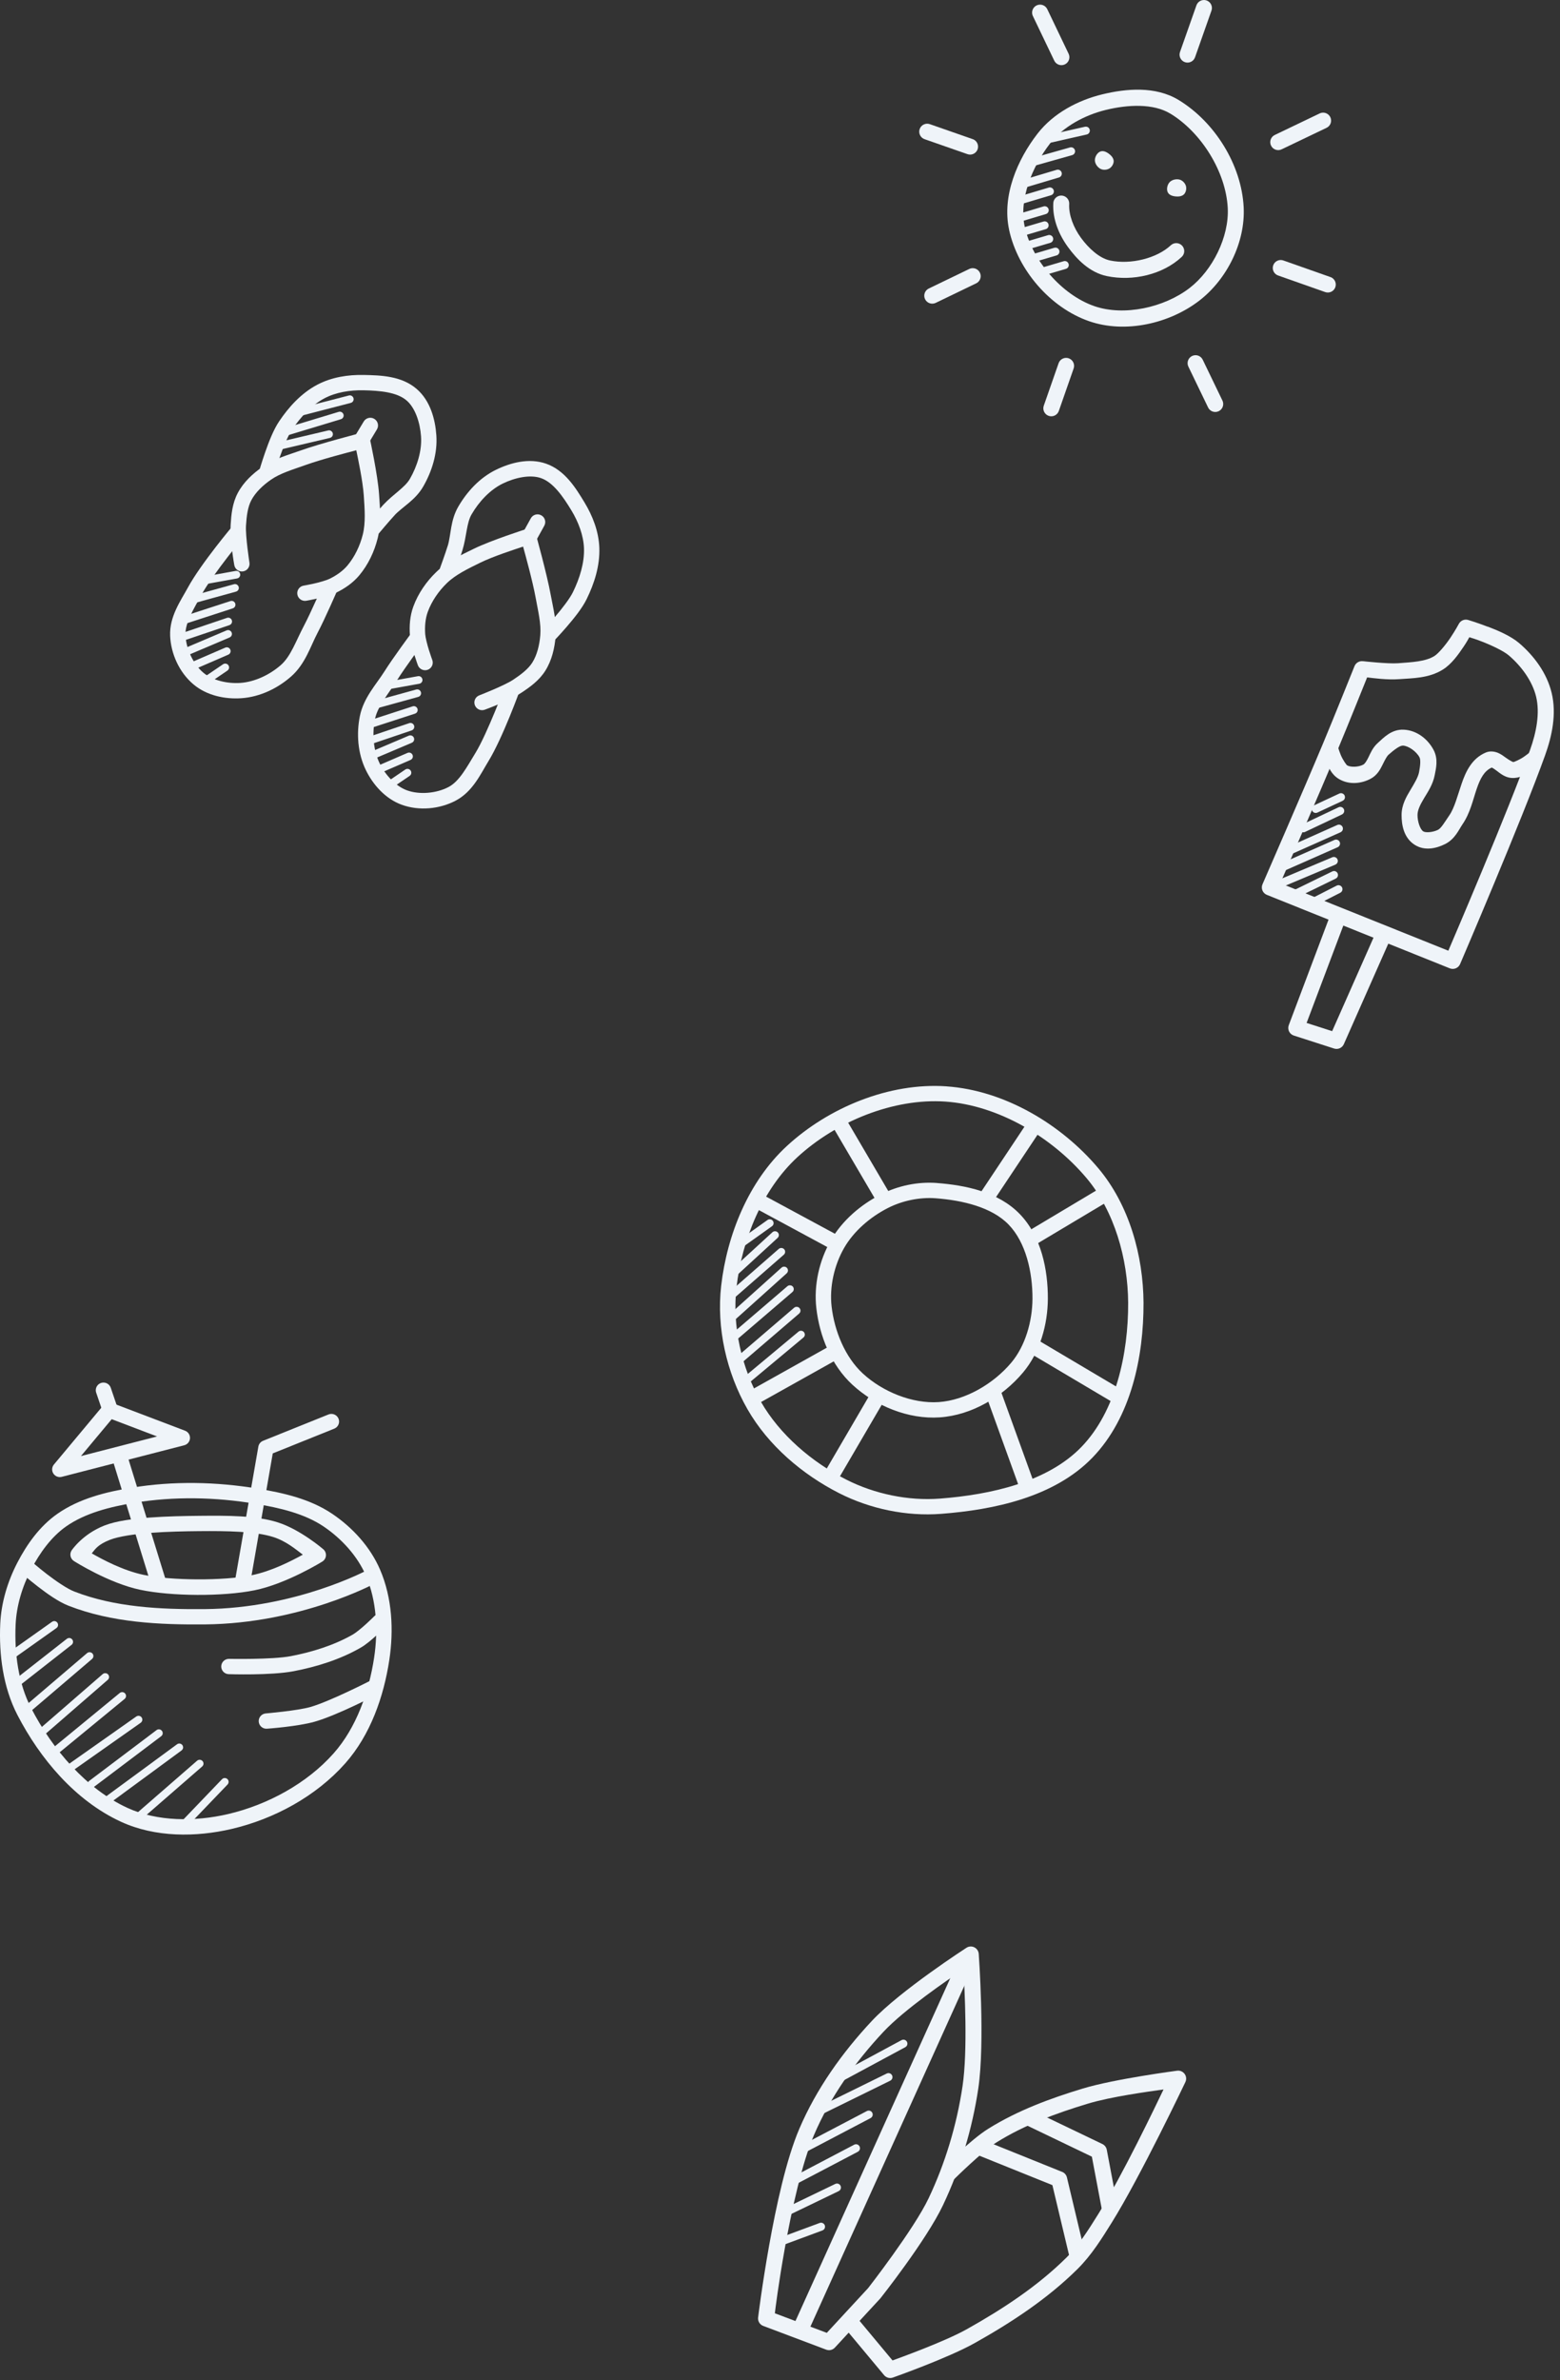 <svg width="221" height="337" viewBox="0 0 221 337" fill="none" xmlns="http://www.w3.org/2000/svg">
<rect x="0" y="0" width="221" height="337" fill="#333333" stroke="none"/>
<g id="bg-icones">
<path fill-rule="evenodd" clip-rule="evenodd" d="M27.612 209.976C24.605 209.943 21.595 210.154 18.64 210.645C15.071 211.237 11.254 212.152 8.116 214.349C5.611 216.103 3.805 218.664 2.467 221.24C1.084 223.903 0.166 226.909 0.034 229.952C-0.155 234.26 0.422 238.871 2.467 242.821C5.664 248.998 10.651 254.949 17.134 257.938C21.981 260.173 27.767 260.138 32.814 258.958C38.839 257.551 44.768 254.34 48.903 249.679C52.49 245.634 54.363 240.221 55.152 235.036C55.79 230.844 55.567 226.264 53.85 222.261C52.46 219.02 49.933 216.27 47.061 214.336C43.895 212.205 40.096 211.373 36.558 210.78C33.618 210.288 30.618 210.009 27.612 209.976ZM27.586 212.143C30.474 212.176 33.364 212.443 36.196 212.918C39.648 213.496 43.134 214.31 45.84 216.131C48.405 217.858 50.659 220.343 51.846 223.111C53.352 226.621 53.59 230.831 52.999 234.715C52.254 239.613 50.463 244.647 47.269 248.248C43.493 252.505 37.93 255.538 32.317 256.85C27.627 257.946 22.278 257.924 18.049 255.974C12.187 253.271 7.436 247.691 4.402 241.831C2.6 238.348 2.034 234.09 2.212 230.045C2.328 227.377 3.147 224.652 4.402 222.235C5.641 219.85 7.286 217.583 9.371 216.122C12.055 214.244 15.546 213.355 18.998 212.782C21.817 212.315 24.699 212.112 27.586 212.143Z" fill="#EFF4F9"/>
<path fill-rule="evenodd" clip-rule="evenodd" d="M3.632 220.779C3.416 220.791 3.209 220.868 3.036 220.998C2.864 221.129 2.734 221.307 2.665 221.511C2.595 221.715 2.588 221.935 2.644 222.144C2.7 222.352 2.818 222.538 2.982 222.68C2.982 222.68 4.001 223.586 5.33 224.61C6.658 225.634 8.255 226.786 9.707 227.353C15.858 229.756 22.628 230.056 29.037 229.999C42.594 229.877 53.08 224.208 53.08 224.208C53.209 224.142 53.324 224.051 53.418 223.941C53.512 223.83 53.582 223.702 53.625 223.564C53.668 223.426 53.683 223.28 53.669 223.136C53.655 222.993 53.612 222.853 53.542 222.726C53.473 222.599 53.379 222.487 53.266 222.396C53.152 222.306 53.022 222.239 52.882 222.2C52.742 222.16 52.596 222.149 52.452 222.167C52.307 222.185 52.168 222.231 52.042 222.303C52.042 222.303 41.974 227.715 29.016 227.831C22.693 227.888 16.203 227.56 10.503 225.334C9.529 224.954 7.93 223.87 6.666 222.895C5.401 221.921 4.432 221.062 4.432 221.062C4.325 220.964 4.199 220.889 4.061 220.84C3.924 220.791 3.778 220.77 3.632 220.779Z" fill="#EFF4F9"/>
<path fill-rule="evenodd" clip-rule="evenodd" d="M53.769 228.5C53.487 228.511 53.22 228.631 53.025 228.835C53.025 228.835 52.534 229.331 51.893 229.914C51.253 230.498 50.433 231.173 49.983 231.43C47.333 232.945 44.286 233.895 41.207 234.49C38.576 234.999 32.461 234.875 32.461 234.875C32.318 234.871 32.176 234.895 32.042 234.946C31.908 234.997 31.786 235.074 31.682 235.172C31.578 235.27 31.495 235.387 31.436 235.517C31.378 235.647 31.346 235.787 31.342 235.929C31.338 236.072 31.362 236.214 31.413 236.347C31.465 236.48 31.542 236.601 31.64 236.705C31.738 236.808 31.856 236.891 31.987 236.949C32.118 237.007 32.259 237.039 32.402 237.043C32.402 237.043 38.369 237.249 41.624 236.62C44.865 235.994 48.136 234.985 51.068 233.309C51.862 232.855 52.678 232.144 53.365 231.518C54.052 230.893 54.577 230.358 54.577 230.358C54.734 230.205 54.84 230.008 54.881 229.793C54.923 229.579 54.898 229.357 54.811 229.156C54.724 228.956 54.577 228.786 54.392 228.67C54.206 228.554 53.989 228.496 53.769 228.504L53.769 228.5Z" fill="#EFF4F9"/>
<path fill-rule="evenodd" clip-rule="evenodd" d="M52.884 237.873C52.713 237.878 52.546 237.923 52.395 238.005C52.395 238.005 46.71 240.911 43.972 241.692C42.138 242.216 37.655 242.602 37.655 242.602C37.367 242.625 37.1 242.76 36.912 242.979C36.724 243.197 36.631 243.482 36.654 243.768C36.676 244.055 36.812 244.321 37.032 244.508C37.252 244.695 37.537 244.788 37.825 244.765C37.825 244.765 42.176 244.459 44.572 243.775C47.871 242.833 53.403 239.927 53.403 239.927C53.626 239.816 53.803 239.634 53.907 239.41C54.011 239.185 54.034 238.932 53.974 238.692C53.913 238.453 53.772 238.241 53.574 238.092C53.376 237.943 53.133 237.865 52.884 237.873Z" fill="#EFF4F9"/>
<path fill-rule="evenodd" clip-rule="evenodd" d="M28.199 214.624C26.197 214.645 23.636 214.687 21.197 214.869C18.756 215.051 16.468 215.345 14.816 215.987C11.669 217.211 10.145 219.522 10.145 219.522C10.067 219.642 10.013 219.777 9.987 219.918C9.961 220.059 9.964 220.204 9.995 220.344C10.025 220.484 10.084 220.617 10.167 220.734C10.25 220.852 10.355 220.952 10.477 221.029C10.477 221.029 15.38 224.156 19.887 225.101C24.307 226.028 31.588 226.066 36.047 225.168C40.597 224.253 45.661 221.1 45.661 221.1C45.808 221.01 45.931 220.886 46.02 220.74C46.11 220.593 46.163 220.427 46.175 220.256C46.188 220.085 46.159 219.913 46.092 219.755C46.025 219.597 45.921 219.457 45.789 219.347C45.789 219.347 42.577 216.576 39.365 215.554C36.244 214.562 32.197 214.588 28.203 214.623L28.199 214.624ZM28.22 216.791C32.199 216.756 36.138 216.813 38.702 217.621C40.529 218.202 41.858 219.341 42.901 220.123C41.247 221.031 38.446 222.475 35.618 223.044C31.652 223.841 24.267 223.804 20.338 222.981C17.395 222.363 14.494 220.793 13 219.941C13.468 219.386 13.798 218.711 15.607 218.007C16.791 217.547 19.005 217.209 21.359 217.033C23.712 216.858 26.235 216.808 28.22 216.791Z" fill="#EFF4F9"/>
<path fill-rule="evenodd" clip-rule="evenodd" d="M17.815 205.366L15.735 206.005L21.384 224.293L23.464 223.653L17.815 205.366Z" fill="#EFF4F9"/>
<path fill-rule="evenodd" clip-rule="evenodd" d="M46.912 200.193C46.777 200.197 46.645 200.225 46.52 200.277L37.264 204.002C37.092 204.072 36.941 204.184 36.825 204.327C36.709 204.471 36.632 204.642 36.6 204.824L33.261 223.992C33.237 224.132 33.24 224.276 33.272 224.415C33.303 224.554 33.362 224.685 33.445 224.801C33.611 225.036 33.865 225.196 34.15 225.245C34.291 225.269 34.436 225.265 34.575 225.234C34.715 225.202 34.847 225.144 34.964 225.062C35.2 224.896 35.36 224.643 35.409 224.36L38.642 205.785L47.337 202.288C47.578 202.196 47.778 202.023 47.902 201.798C48.026 201.574 48.067 201.312 48.016 201.061C47.965 200.81 47.826 200.585 47.624 200.426C47.422 200.267 47.169 200.184 46.912 200.193Z" fill="#EFF4F9"/>
<path fill-rule="evenodd" clip-rule="evenodd" d="M15.446 198.571C15.292 198.577 15.141 198.615 15.003 198.683C14.866 198.751 14.744 198.847 14.646 198.965L7.635 207.364C7.489 207.54 7.402 207.758 7.388 207.986C7.374 208.215 7.432 208.442 7.556 208.635C7.679 208.828 7.86 208.977 8.074 209.062C8.288 209.146 8.523 209.16 8.746 209.104L26.102 204.633C26.325 204.576 26.524 204.449 26.671 204.271C26.817 204.093 26.903 203.874 26.916 203.644C26.928 203.415 26.867 203.187 26.742 202.995C26.616 202.802 26.432 202.654 26.216 202.572L15.871 198.643C15.735 198.592 15.591 198.567 15.446 198.571ZM15.824 200.942L22.252 203.385L11.468 206.162L15.824 200.942Z" fill="#EFF4F9"/>
<path fill-rule="evenodd" clip-rule="evenodd" d="M14.616 195.757C14.445 195.763 14.279 195.81 14.129 195.893C13.98 195.975 13.852 196.092 13.757 196.233C13.661 196.374 13.6 196.535 13.579 196.704C13.557 196.873 13.576 197.044 13.633 197.204L14.518 199.803C14.562 199.94 14.633 200.067 14.727 200.177C14.821 200.286 14.936 200.376 15.065 200.441C15.194 200.506 15.335 200.545 15.479 200.555C15.623 200.565 15.768 200.547 15.905 200.5C16.042 200.454 16.168 200.382 16.276 200.286C16.385 200.191 16.473 200.075 16.536 199.946C16.599 199.816 16.636 199.676 16.643 199.532C16.651 199.388 16.63 199.244 16.581 199.109L15.697 196.51C15.624 196.284 15.479 196.088 15.284 195.952C15.089 195.816 14.854 195.747 14.616 195.757Z" fill="#EFF4F9"/>
<path fill-rule="evenodd" clip-rule="evenodd" d="M7.648 229.529C7.545 229.537 7.446 229.574 7.363 229.635L1.008 234.135C0.949 234.177 0.9 234.229 0.862 234.29C0.824 234.35 0.798 234.417 0.786 234.488C0.774 234.558 0.777 234.63 0.793 234.7C0.809 234.769 0.839 234.835 0.88 234.893C0.922 234.951 0.974 235 1.035 235.038C1.096 235.076 1.164 235.102 1.234 235.113C1.305 235.125 1.377 235.123 1.447 235.107C1.517 235.091 1.583 235.061 1.642 235.02L7.993 230.516C8.091 230.448 8.164 230.351 8.2 230.238C8.237 230.126 8.236 230.004 8.197 229.892C8.158 229.78 8.083 229.685 7.984 229.619C7.885 229.553 7.767 229.522 7.648 229.529Z" fill="#EFF4F9"/>
<path fill-rule="evenodd" clip-rule="evenodd" d="M9.741 231.925C9.638 231.937 9.541 231.979 9.46 232.044L2.241 237.696C2.181 237.738 2.129 237.792 2.091 237.855C2.052 237.918 2.026 237.988 2.015 238.06C2.004 238.133 2.009 238.208 2.028 238.279C2.047 238.35 2.08 238.417 2.126 238.475C2.172 238.532 2.229 238.581 2.294 238.616C2.359 238.651 2.43 238.673 2.504 238.679C2.578 238.686 2.652 238.678 2.723 238.655C2.793 238.632 2.858 238.595 2.914 238.547L10.133 232.895C10.227 232.823 10.296 232.722 10.327 232.608C10.359 232.494 10.352 232.372 10.307 232.262C10.263 232.152 10.184 232.06 10.081 231.999C9.979 231.938 9.86 231.912 9.741 231.925Z" fill="#EFF4F9"/>
<path fill-rule="evenodd" clip-rule="evenodd" d="M12.659 233.936C12.537 233.942 12.42 233.989 12.328 234.07L3.569 241.542C3.513 241.588 3.467 241.644 3.433 241.708C3.4 241.772 3.379 241.842 3.373 241.914C3.367 241.985 3.375 242.058 3.398 242.126C3.42 242.195 3.456 242.258 3.503 242.313C3.55 242.368 3.608 242.412 3.673 242.444C3.738 242.477 3.808 242.495 3.881 242.5C3.953 242.505 4.025 242.495 4.094 242.471C4.162 242.448 4.225 242.411 4.279 242.363L13.038 234.892C13.126 234.819 13.188 234.721 13.216 234.611C13.244 234.5 13.237 234.384 13.195 234.278C13.153 234.172 13.079 234.082 12.983 234.021C12.887 233.959 12.774 233.93 12.659 233.936Z" fill="#EFF4F9"/>
<path fill-rule="evenodd" clip-rule="evenodd" d="M14.871 236.903C14.748 236.911 14.631 236.96 14.54 237.042L5.491 244.894C5.435 244.94 5.388 244.997 5.354 245.061C5.32 245.125 5.299 245.196 5.293 245.268C5.287 245.341 5.295 245.413 5.318 245.482C5.341 245.551 5.377 245.615 5.425 245.67C5.473 245.725 5.531 245.77 5.597 245.801C5.662 245.833 5.734 245.852 5.807 245.855C5.88 245.859 5.952 245.849 6.021 245.824C6.09 245.799 6.153 245.761 6.206 245.711L15.254 237.859C15.342 237.786 15.405 237.686 15.433 237.576C15.461 237.465 15.453 237.348 15.411 237.242C15.368 237.136 15.293 237.046 15.197 236.985C15.1 236.924 14.986 236.896 14.871 236.903Z" fill="#EFF4F9"/>
<path fill-rule="evenodd" clip-rule="evenodd" d="M17.292 239.587C17.169 239.591 17.05 239.636 16.956 239.715L7.044 247.856C6.932 247.947 6.862 248.079 6.848 248.222C6.834 248.366 6.878 248.508 6.97 248.619C7.062 248.731 7.194 248.801 7.338 248.815C7.482 248.829 7.626 248.785 7.738 248.693L17.649 240.553C17.739 240.482 17.803 240.385 17.834 240.275C17.865 240.166 17.86 240.049 17.82 239.942C17.781 239.835 17.709 239.744 17.614 239.68C17.519 239.616 17.406 239.583 17.292 239.587Z" fill="#EFF4F9"/>
<path fill-rule="evenodd" clip-rule="evenodd" d="M19.589 242.94C19.485 242.945 19.384 242.981 19.3 243.042L9.094 250.225C9.036 250.267 8.986 250.319 8.948 250.379C8.91 250.439 8.884 250.506 8.872 250.576C8.86 250.647 8.862 250.718 8.878 250.788C8.894 250.857 8.923 250.923 8.965 250.981C9.006 251.039 9.058 251.089 9.119 251.127C9.18 251.164 9.247 251.19 9.318 251.202C9.388 251.214 9.46 251.212 9.53 251.196C9.6 251.181 9.666 251.151 9.724 251.11L19.929 243.926C20.027 243.859 20.099 243.762 20.136 243.65C20.173 243.538 20.172 243.417 20.134 243.305C20.095 243.194 20.021 243.097 19.923 243.032C19.825 242.966 19.707 242.933 19.589 242.94Z" fill="#EFF4F9"/>
<path fill-rule="evenodd" clip-rule="evenodd" d="M22.511 244.853C22.388 244.852 22.268 244.892 22.171 244.968L12.642 252.152C12.527 252.239 12.452 252.368 12.432 252.51C12.412 252.653 12.451 252.797 12.538 252.912C12.626 253.026 12.755 253.101 12.898 253.121C13.041 253.14 13.187 253.102 13.302 253.015L22.83 245.832C22.922 245.764 22.991 245.67 23.026 245.561C23.061 245.453 23.06 245.336 23.025 245.228C22.99 245.12 22.921 245.026 22.829 244.958C22.737 244.891 22.626 244.854 22.511 244.853Z" fill="#EFF4F9"/>
<path fill-rule="evenodd" clip-rule="evenodd" d="M25.408 246.864C25.285 246.863 25.165 246.903 25.068 246.979L14.765 254.544C14.706 254.585 14.656 254.638 14.618 254.699C14.58 254.761 14.555 254.828 14.543 254.899C14.532 254.97 14.535 255.043 14.552 255.113C14.569 255.183 14.6 255.249 14.643 255.307C14.686 255.364 14.74 255.413 14.802 255.45C14.864 255.487 14.933 255.511 15.004 255.521C15.076 255.532 15.149 255.527 15.219 255.509C15.289 255.491 15.354 255.459 15.412 255.415L25.715 247.847C25.808 247.78 25.877 247.687 25.914 247.579C25.95 247.471 25.951 247.354 25.918 247.246C25.884 247.137 25.816 247.041 25.725 246.973C25.633 246.905 25.523 246.866 25.408 246.864Z" fill="#EFF4F9"/>
<path fill-rule="evenodd" clip-rule="evenodd" d="M28.305 249.163C28.163 249.157 28.024 249.206 27.918 249.301L19.546 256.583C19.49 256.628 19.443 256.685 19.409 256.749C19.375 256.813 19.354 256.884 19.348 256.956C19.342 257.029 19.35 257.101 19.373 257.17C19.396 257.24 19.432 257.303 19.48 257.358C19.528 257.413 19.586 257.458 19.652 257.49C19.717 257.521 19.789 257.54 19.862 257.544C19.934 257.547 20.007 257.537 20.076 257.512C20.145 257.487 20.208 257.449 20.261 257.4L28.637 250.118C28.721 250.048 28.782 249.953 28.812 249.848C28.841 249.742 28.838 249.63 28.802 249.527C28.766 249.423 28.699 249.332 28.61 249.267C28.522 249.202 28.415 249.166 28.305 249.163Z" fill="#EFF4F9"/>
<path fill-rule="evenodd" clip-rule="evenodd" d="M31.815 251.749C31.673 251.757 31.541 251.819 31.445 251.922L25.285 258.34C25.235 258.392 25.197 258.452 25.171 258.519C25.145 258.585 25.132 258.656 25.134 258.727C25.136 258.798 25.151 258.868 25.18 258.933C25.209 258.998 25.25 259.057 25.302 259.106C25.354 259.156 25.415 259.194 25.481 259.22C25.548 259.246 25.619 259.258 25.691 259.256C25.762 259.255 25.832 259.239 25.898 259.211C25.963 259.182 26.023 259.141 26.072 259.089L32.232 252.672C32.309 252.594 32.361 252.495 32.381 252.387C32.401 252.279 32.387 252.168 32.342 252.068C32.297 251.968 32.222 251.884 32.128 251.827C32.034 251.77 31.925 251.743 31.815 251.749Z" fill="#EFF4F9"/>
<path fill-rule="evenodd" clip-rule="evenodd" d="M51.921 61.45C51.795 61.372 51.655 61.32 51.508 61.297C51.361 61.275 51.212 61.282 51.069 61.32C51.069 61.32 45.435 62.766 42.562 63.794C40.849 64.407 38.878 64.926 37.137 66.137C35.808 67.061 34.508 68.249 33.684 69.804C32.908 71.267 32.766 72.863 32.678 74.268C32.544 76.429 33.189 80.003 33.189 80.003C33.212 80.144 33.264 80.278 33.339 80.4C33.415 80.521 33.514 80.626 33.63 80.709C33.746 80.793 33.878 80.852 34.017 80.885C34.157 80.918 34.301 80.923 34.442 80.9C34.583 80.877 34.718 80.826 34.839 80.751C34.96 80.676 35.065 80.578 35.148 80.463C35.231 80.347 35.291 80.216 35.323 80.077C35.355 79.938 35.359 79.794 35.336 79.654C35.336 79.654 34.757 75.915 34.85 74.412C34.933 73.072 35.094 71.788 35.605 70.825C36.195 69.711 37.234 68.722 38.387 67.919C39.721 66.992 41.486 66.486 43.304 65.836C45.566 65.026 49.266 64.07 50.474 63.753C50.717 64.935 51.398 68.121 51.535 70.143C51.668 72.112 51.812 74.019 51.396 75.684C50.998 77.278 50.252 78.835 49.224 80.066C48.575 80.843 47.653 81.487 46.658 81.967C46.232 82.173 45.263 82.45 44.463 82.631C43.663 82.811 43.014 82.919 43.014 82.919C42.873 82.942 42.738 82.993 42.617 83.069C42.496 83.144 42.392 83.243 42.309 83.359C42.226 83.476 42.168 83.607 42.136 83.746C42.104 83.885 42.101 84.029 42.125 84.17C42.149 84.311 42.201 84.445 42.277 84.566C42.353 84.688 42.453 84.792 42.57 84.875C42.686 84.958 42.818 85.017 42.958 85.049C43.097 85.082 43.242 85.086 43.383 85.062C43.383 85.062 44.088 84.94 44.951 84.746C45.814 84.551 46.817 84.305 47.613 83.921C48.811 83.343 49.988 82.552 50.898 81.463C52.167 79.943 53.032 78.105 53.502 76.221C54.036 74.087 53.835 71.954 53.703 70.012C53.513 67.207 52.406 62.151 52.406 62.151C52.376 62.008 52.317 61.873 52.233 61.753C52.15 61.634 52.043 61.532 51.919 61.454L51.921 61.45Z" fill="#EFF4F9"/>
<path fill-rule="evenodd" clip-rule="evenodd" d="M59.022 55.065C56.862 53.203 53.894 53.14 51.537 53.09C49.336 53.043 46.991 53.393 44.948 54.472C42.659 55.68 40.893 57.647 39.534 59.671C38.729 60.871 38.071 62.591 37.554 64.07C37.037 65.55 36.693 66.77 36.693 66.77L38.785 67.367C38.785 67.367 39.115 66.203 39.608 64.792C40.101 63.381 40.793 61.705 41.345 60.882C42.577 59.046 44.142 57.357 45.971 56.392C47.571 55.547 49.573 55.219 51.502 55.26C53.81 55.309 56.226 55.517 57.604 56.705C58.846 57.776 59.509 59.861 59.645 61.779C59.786 63.776 59.124 65.968 58.069 67.801C57.365 69.024 55.743 69.935 54.33 71.444C53.462 72.371 51.955 74.179 51.955 74.179L53.632 75.572C53.632 75.572 55.171 73.733 55.925 72.927L55.921 72.925C56.997 71.776 58.843 70.821 59.955 68.89C61.181 66.761 61.997 64.203 61.816 61.635C61.656 59.367 60.968 56.742 59.022 55.065Z" fill="#EFF4F9"/>
<path fill-rule="evenodd" clip-rule="evenodd" d="M33.103 74.298C33.103 74.298 28.473 79.778 26.619 83.19C25.592 85.077 23.992 87.288 24.104 90.004L24.101 90.001C24.206 92.572 25.4 95.21 27.407 96.901C29.302 98.498 31.895 99.02 34.203 98.86C36.833 98.679 39.349 97.456 41.259 95.768C43.26 94 43.989 91.499 44.98 89.621C46.051 87.595 47.773 83.618 47.773 83.618L45.775 82.748C45.775 82.748 44.025 86.775 43.057 88.604C41.931 90.735 41.209 92.905 39.812 94.14C38.227 95.541 36.087 96.553 34.049 96.694C32.203 96.821 30.102 96.337 28.808 95.247C27.359 94.025 26.357 91.855 26.277 89.924C26.205 88.175 27.427 86.264 28.532 84.231C30.113 81.323 34.777 75.695 34.777 75.695L33.103 74.298Z" fill="#EFF4F9"/>
<path fill-rule="evenodd" clip-rule="evenodd" d="M53.011 59.298C52.762 59.153 52.465 59.112 52.186 59.185C51.908 59.258 51.67 59.438 51.525 59.687L50.24 61.819C50.166 61.941 50.118 62.076 50.096 62.217C50.075 62.358 50.082 62.501 50.117 62.64C50.151 62.778 50.212 62.909 50.297 63.024C50.382 63.139 50.489 63.236 50.611 63.31C50.734 63.384 50.87 63.433 51.011 63.455C51.152 63.477 51.296 63.47 51.435 63.437C51.574 63.403 51.704 63.342 51.819 63.258C51.934 63.173 52.031 63.067 52.105 62.946L53.392 60.81C53.468 60.687 53.519 60.549 53.541 60.406C53.563 60.263 53.556 60.117 53.521 59.976C53.485 59.835 53.422 59.702 53.334 59.586C53.247 59.47 53.137 59.372 53.011 59.298Z" fill="#EFF4F9"/>
<path fill-rule="evenodd" clip-rule="evenodd" d="M75.389 74.999C75.258 74.927 75.114 74.883 74.966 74.869C74.818 74.855 74.668 74.871 74.527 74.917C74.527 74.917 69.594 76.487 67.071 77.725C65.323 78.582 63.375 79.474 61.794 81.003C60.398 82.352 59.238 84.02 58.556 85.879C58.068 87.212 57.972 88.626 58.07 89.954C58.135 90.835 58.424 91.826 58.687 92.671C58.95 93.516 59.197 94.187 59.197 94.187C59.247 94.321 59.323 94.444 59.42 94.549C59.518 94.654 59.635 94.738 59.766 94.798C59.896 94.858 60.036 94.891 60.179 94.897C60.322 94.903 60.465 94.88 60.599 94.831C60.733 94.781 60.856 94.706 60.96 94.609C61.065 94.512 61.149 94.395 61.209 94.266C61.268 94.136 61.301 93.996 61.306 93.853C61.311 93.711 61.288 93.569 61.237 93.435C61.237 93.435 61.007 92.819 60.763 92.037C60.519 91.254 60.274 90.275 60.239 89.804C60.158 88.702 60.255 87.581 60.603 86.63C61.155 85.125 62.131 83.701 63.312 82.559C64.546 81.366 66.269 80.537 68.041 79.668C69.861 78.776 72.96 77.772 74.106 77.392C74.435 78.597 75.457 82.278 75.887 84.643C76.233 86.543 76.678 88.324 76.541 89.942C76.423 91.342 76.085 92.737 75.416 93.805C74.837 94.728 73.805 95.51 72.687 96.252C71.432 97.084 67.904 98.452 67.904 98.452C67.771 98.502 67.648 98.578 67.544 98.675C67.44 98.772 67.356 98.889 67.298 99.019C67.239 99.148 67.207 99.289 67.202 99.431C67.198 99.574 67.222 99.716 67.272 99.849C67.323 99.983 67.399 100.105 67.497 100.209C67.595 100.314 67.713 100.398 67.843 100.457C67.973 100.516 68.114 100.549 68.257 100.554C68.4 100.559 68.542 100.536 68.675 100.486C68.675 100.486 72.093 99.257 73.897 98.06C75.07 97.282 76.381 96.361 77.26 94.958C78.195 93.466 78.573 91.747 78.71 90.134C78.888 88.02 78.352 86.054 78.026 84.265C77.48 81.262 75.916 75.66 75.916 75.66C75.877 75.52 75.811 75.389 75.72 75.275C75.63 75.161 75.518 75.066 75.391 74.995L75.389 74.999Z" fill="#EFF4F9"/>
<path fill-rule="evenodd" clip-rule="evenodd" d="M77.353 65.649C74.928 64.802 72.311 65.519 70.267 66.514C67.952 67.641 66.144 69.627 64.914 71.753C63.797 73.682 63.894 75.758 63.437 77.264L63.433 77.262C63.112 78.318 62.289 80.57 62.289 80.57L64.333 81.326C64.333 81.326 65.146 79.117 65.514 77.901C66.115 75.923 66.093 74.063 66.8 72.842C67.86 71.012 69.427 69.343 71.227 68.466C72.956 67.625 75.094 67.156 76.642 67.697C78.359 68.296 79.748 70.284 80.945 72.258C81.945 73.909 82.661 75.806 82.73 77.615C82.808 79.681 82.128 81.88 81.154 83.866C80.717 84.755 79.612 86.192 78.636 87.325C77.661 88.458 76.818 89.326 76.818 89.326L78.381 90.839C78.381 90.839 79.266 89.93 80.288 88.743C81.311 87.556 82.471 86.126 83.109 84.828C84.182 82.64 85.002 80.126 84.904 77.541C84.817 75.231 83.947 73.025 82.806 71.143C81.585 69.127 80.046 66.588 77.353 65.649Z" fill="#EFF4F9"/>
<path fill-rule="evenodd" clip-rule="evenodd" d="M73.657 97.711L71.61 96.96C71.61 96.96 69.068 103.813 67.34 106.636C66.132 108.61 65.088 110.624 63.537 111.436C61.825 112.333 59.445 112.55 57.662 111.905C56.071 111.33 54.601 109.752 53.788 108.09C52.892 106.255 52.698 103.896 53.118 101.823C53.489 99.995 55.008 98.284 56.29 96.244C57.39 94.492 60.003 90.962 60.003 90.962L58.25 89.667C58.25 89.667 55.664 93.151 54.446 95.091C53.315 96.889 51.514 98.77 50.983 101.387C50.476 103.885 50.676 106.675 51.833 109.043C52.849 111.122 54.597 113.107 56.928 113.95C59.396 114.842 62.277 114.557 64.556 113.363L64.552 113.361C66.961 112.1 68.075 109.609 69.196 107.776C71.224 104.465 73.655 97.715 73.655 97.715L73.657 97.711Z" fill="#EFF4F9"/>
<path fill-rule="evenodd" clip-rule="evenodd" d="M76.663 72.954C76.408 72.818 76.111 72.788 75.835 72.871C75.56 72.954 75.329 73.143 75.194 73.396L73.988 75.579C73.849 75.831 73.817 76.128 73.897 76.404C73.978 76.681 74.166 76.914 74.419 77.054C74.672 77.193 74.97 77.227 75.246 77.148C75.523 77.068 75.757 76.882 75.896 76.63L77.1 74.451C77.172 74.325 77.218 74.186 77.235 74.042C77.252 73.897 77.24 73.751 77.199 73.611C77.159 73.471 77.09 73.341 76.998 73.228C76.906 73.115 76.792 73.022 76.663 72.954Z" fill="#EFF4F9"/>
<path fill-rule="evenodd" clip-rule="evenodd" d="M33.739 80.888C33.63 80.831 33.506 80.813 33.386 80.836L28.424 81.73C28.282 81.756 28.157 81.837 28.075 81.955C27.993 82.073 27.962 82.219 27.989 82.361C28.015 82.503 28.096 82.629 28.215 82.71C28.334 82.792 28.481 82.824 28.623 82.798L33.585 81.904C33.697 81.884 33.799 81.831 33.879 81.75C33.958 81.669 34.01 81.565 34.027 81.453C34.044 81.341 34.025 81.226 33.974 81.125C33.922 81.023 33.84 80.94 33.739 80.888Z" fill="#EFF4F9"/>
<path fill-rule="evenodd" clip-rule="evenodd" d="M33.548 82.767C33.423 82.7 33.278 82.683 33.142 82.722L26.532 84.547C26.463 84.565 26.397 84.597 26.34 84.64C26.282 84.684 26.235 84.739 26.199 84.801C26.163 84.864 26.14 84.933 26.131 85.004C26.122 85.076 26.128 85.148 26.147 85.218C26.167 85.287 26.2 85.352 26.245 85.409C26.29 85.465 26.346 85.512 26.409 85.547C26.473 85.582 26.542 85.604 26.614 85.612C26.686 85.62 26.759 85.613 26.828 85.593L33.437 83.767C33.542 83.739 33.636 83.68 33.706 83.597C33.777 83.515 33.821 83.414 33.833 83.306C33.845 83.198 33.824 83.089 33.773 82.993C33.723 82.897 33.644 82.818 33.548 82.767Z" fill="#EFF4F9"/>
<path fill-rule="evenodd" clip-rule="evenodd" d="M33.044 85.129C32.917 85.07 32.772 85.062 32.639 85.106L25.524 87.416C25.387 87.461 25.274 87.558 25.209 87.687C25.144 87.815 25.133 87.964 25.178 88.101C25.223 88.238 25.321 88.352 25.45 88.417C25.579 88.482 25.729 88.494 25.866 88.45L32.977 86.137C33.082 86.105 33.173 86.041 33.241 85.956C33.308 85.87 33.348 85.766 33.355 85.657C33.362 85.549 33.336 85.44 33.281 85.346C33.225 85.252 33.142 85.176 33.044 85.129Z" fill="#EFF4F9"/>
<path fill-rule="evenodd" clip-rule="evenodd" d="M32.557 87.503C32.428 87.445 32.282 87.439 32.149 87.487L25.381 89.773C25.312 89.795 25.247 89.83 25.192 89.876C25.136 89.923 25.091 89.981 25.058 90.045C25.025 90.11 25.006 90.181 25.001 90.253C24.996 90.326 25.005 90.399 25.029 90.467C25.053 90.536 25.09 90.6 25.139 90.654C25.188 90.708 25.247 90.752 25.313 90.783C25.379 90.814 25.451 90.831 25.523 90.834C25.596 90.837 25.669 90.826 25.737 90.8L32.501 88.511C32.605 88.478 32.696 88.414 32.762 88.328C32.829 88.241 32.868 88.137 32.874 88.028C32.88 87.919 32.853 87.811 32.797 87.717C32.74 87.624 32.657 87.549 32.557 87.503Z" fill="#EFF4F9"/>
<path fill-rule="evenodd" clip-rule="evenodd" d="M32.554 89.27C32.482 89.235 32.404 89.216 32.325 89.214C32.245 89.212 32.166 89.227 32.094 89.259L25.912 91.883C25.846 91.911 25.787 91.952 25.737 92.002C25.687 92.053 25.648 92.114 25.621 92.18C25.595 92.246 25.581 92.317 25.582 92.388C25.583 92.459 25.598 92.53 25.626 92.596C25.654 92.661 25.695 92.721 25.746 92.771C25.798 92.821 25.858 92.861 25.924 92.887C25.991 92.914 26.062 92.928 26.133 92.927C26.205 92.927 26.276 92.912 26.341 92.884L32.523 90.26C32.62 90.22 32.703 90.154 32.763 90.068C32.822 89.982 32.856 89.881 32.859 89.776C32.862 89.672 32.835 89.569 32.781 89.479C32.727 89.389 32.648 89.317 32.554 89.27Z" fill="#EFF4F9"/>
<path fill-rule="evenodd" clip-rule="evenodd" d="M32.367 91.704C32.295 91.67 32.217 91.652 32.138 91.651C32.059 91.65 31.98 91.666 31.908 91.699L26.868 93.877C26.802 93.905 26.742 93.946 26.692 93.997C26.642 94.048 26.603 94.109 26.576 94.175C26.55 94.242 26.537 94.313 26.538 94.385C26.54 94.456 26.555 94.527 26.584 94.593C26.613 94.659 26.655 94.718 26.707 94.768C26.759 94.817 26.82 94.856 26.887 94.882C26.954 94.909 27.026 94.921 27.097 94.919C27.169 94.918 27.24 94.902 27.305 94.873L32.342 92.692C32.438 92.652 32.52 92.585 32.579 92.499C32.638 92.413 32.67 92.312 32.673 92.207C32.676 92.103 32.648 92 32.594 91.911C32.54 91.822 32.461 91.75 32.367 91.704Z" fill="#EFF4F9"/>
<path fill-rule="evenodd" clip-rule="evenodd" d="M32.149 94.013C32.061 93.969 31.963 93.95 31.866 93.957C31.768 93.965 31.674 93.998 31.594 94.054L29.218 95.669C29.099 95.75 29.017 95.875 28.991 96.016C28.965 96.158 28.996 96.304 29.077 96.423C29.159 96.542 29.285 96.624 29.427 96.651C29.569 96.678 29.715 96.648 29.834 96.567L32.211 94.953C32.29 94.9 32.355 94.828 32.397 94.742C32.44 94.657 32.459 94.561 32.453 94.466C32.447 94.371 32.415 94.278 32.362 94.199C32.308 94.119 32.235 94.055 32.149 94.013Z" fill="#EFF4F9"/>
<path fill-rule="evenodd" clip-rule="evenodd" d="M49.816 56.045C49.691 55.978 49.545 55.962 49.409 56.001L41.925 57.937C41.855 57.954 41.789 57.984 41.731 58.027C41.673 58.07 41.624 58.123 41.588 58.185C41.551 58.247 41.527 58.316 41.517 58.387C41.507 58.458 41.511 58.531 41.529 58.6C41.548 58.67 41.58 58.736 41.624 58.793C41.668 58.85 41.723 58.898 41.786 58.934C41.849 58.97 41.918 58.993 41.989 59.003C42.061 59.012 42.134 59.006 42.203 58.987L49.683 57.049C49.79 57.023 49.887 56.967 49.961 56.886C50.034 56.804 50.081 56.703 50.096 56.594C50.11 56.485 50.091 56.374 50.041 56.276C49.991 56.178 49.912 56.098 49.816 56.045Z" fill="#EFF4F9"/>
<path fill-rule="evenodd" clip-rule="evenodd" d="M48.428 58.373C48.361 58.331 48.285 58.304 48.207 58.294C48.129 58.285 48.049 58.292 47.974 58.316L39.975 60.736C39.907 60.757 39.843 60.791 39.788 60.836C39.733 60.881 39.687 60.937 39.654 60.999C39.62 61.062 39.599 61.131 39.593 61.202C39.586 61.273 39.593 61.345 39.614 61.413C39.635 61.481 39.669 61.544 39.715 61.6C39.76 61.655 39.816 61.701 39.879 61.734C39.942 61.768 40.011 61.789 40.082 61.796C40.153 61.803 40.225 61.796 40.294 61.776L48.293 59.355C48.394 59.327 48.484 59.269 48.553 59.19C48.622 59.111 48.667 59.013 48.681 58.909C48.695 58.805 48.679 58.699 48.634 58.604C48.589 58.508 48.517 58.428 48.428 58.373Z" fill="#EFF4F9"/>
<path fill-rule="evenodd" clip-rule="evenodd" d="M46.889 61.004C46.766 60.934 46.62 60.914 46.483 60.95L39.844 62.513C39.77 62.524 39.7 62.551 39.637 62.591C39.574 62.631 39.52 62.684 39.479 62.746C39.438 62.808 39.41 62.877 39.396 62.95C39.383 63.024 39.385 63.099 39.403 63.172C39.42 63.244 39.452 63.312 39.497 63.372C39.542 63.432 39.598 63.482 39.663 63.519C39.728 63.556 39.8 63.579 39.874 63.588C39.948 63.596 40.023 63.589 40.094 63.567L46.734 62.004C46.842 61.981 46.94 61.926 47.015 61.846C47.09 61.767 47.14 61.666 47.157 61.558C47.173 61.45 47.157 61.339 47.109 61.24C47.061 61.141 46.984 61.059 46.889 61.004Z" fill="#EFF4F9"/>
<path fill-rule="evenodd" clip-rule="evenodd" d="M59.557 95.793C59.448 95.737 59.323 95.719 59.203 95.742L54.242 96.636C54.1 96.662 53.974 96.743 53.892 96.861C53.811 96.979 53.78 97.125 53.806 97.267C53.832 97.408 53.914 97.534 54.033 97.616C54.152 97.698 54.298 97.73 54.44 97.704L59.402 96.81C59.514 96.79 59.617 96.736 59.696 96.655C59.776 96.574 59.828 96.471 59.845 96.359C59.862 96.246 59.843 96.132 59.791 96.03C59.739 95.929 59.658 95.846 59.557 95.793Z" fill="#EFF4F9"/>
<path fill-rule="evenodd" clip-rule="evenodd" d="M59.366 97.672C59.241 97.605 59.095 97.589 58.959 97.628L52.35 99.453C52.28 99.471 52.215 99.502 52.157 99.546C52.1 99.59 52.052 99.644 52.016 99.707C51.98 99.769 51.957 99.838 51.948 99.91C51.94 99.981 51.945 100.054 51.965 100.123C51.984 100.193 52.018 100.258 52.063 100.314C52.108 100.371 52.163 100.418 52.227 100.453C52.29 100.488 52.36 100.51 52.432 100.517C52.504 100.525 52.576 100.519 52.645 100.498L59.255 98.673C59.359 98.645 59.453 98.585 59.524 98.503C59.594 98.421 59.639 98.32 59.651 98.212C59.663 98.104 59.642 97.995 59.591 97.899C59.54 97.802 59.462 97.724 59.366 97.672Z" fill="#EFF4F9"/>
<path fill-rule="evenodd" clip-rule="evenodd" d="M58.861 100.035C58.734 99.976 58.589 99.968 58.457 100.012L51.342 102.322C51.274 102.344 51.211 102.379 51.157 102.426C51.103 102.472 51.058 102.529 51.026 102.592C50.961 102.721 50.95 102.87 50.995 103.007C51.041 103.144 51.139 103.258 51.268 103.323C51.397 103.388 51.546 103.4 51.683 103.355L58.795 101.043C58.899 101.01 58.991 100.947 59.058 100.861C59.126 100.776 59.165 100.672 59.172 100.563C59.18 100.454 59.154 100.346 59.098 100.252C59.043 100.157 58.96 100.082 58.861 100.035Z" fill="#EFF4F9"/>
<path fill-rule="evenodd" clip-rule="evenodd" d="M58.375 102.409C58.246 102.351 58.099 102.345 57.966 102.393L51.199 104.679C51.129 104.701 51.065 104.735 51.009 104.782C50.954 104.829 50.908 104.886 50.875 104.951C50.843 105.016 50.823 105.086 50.818 105.159C50.813 105.231 50.823 105.304 50.847 105.373C50.87 105.442 50.908 105.505 50.957 105.559C51.005 105.614 51.065 105.658 51.13 105.689C51.197 105.72 51.268 105.737 51.341 105.74C51.414 105.743 51.486 105.731 51.554 105.706L58.318 103.417C58.422 103.384 58.513 103.32 58.58 103.233C58.646 103.147 58.685 103.043 58.691 102.934C58.697 102.825 58.67 102.717 58.614 102.623C58.557 102.529 58.474 102.455 58.375 102.409Z" fill="#EFF4F9"/>
<path fill-rule="evenodd" clip-rule="evenodd" d="M58.371 104.176C58.3 104.141 58.222 104.122 58.142 104.12C58.063 104.118 57.984 104.133 57.911 104.165L51.73 106.789C51.664 106.817 51.604 106.857 51.554 106.908C51.504 106.959 51.465 107.019 51.438 107.085C51.412 107.152 51.399 107.222 51.4 107.294C51.401 107.365 51.415 107.436 51.444 107.501C51.472 107.567 51.513 107.627 51.564 107.677C51.615 107.727 51.675 107.766 51.742 107.793C51.808 107.82 51.879 107.833 51.951 107.833C52.022 107.832 52.093 107.818 52.159 107.79L58.34 105.165C58.437 105.126 58.52 105.059 58.58 104.974C58.64 104.888 58.673 104.787 58.676 104.682C58.68 104.578 58.653 104.474 58.599 104.385C58.544 104.295 58.465 104.222 58.371 104.176Z" fill="#EFF4F9"/>
<path fill-rule="evenodd" clip-rule="evenodd" d="M58.184 106.61C58.113 106.576 58.035 106.558 57.955 106.557C57.876 106.556 57.798 106.572 57.726 106.604L52.686 108.783C52.62 108.811 52.56 108.852 52.51 108.903C52.46 108.954 52.42 109.015 52.394 109.081C52.368 109.148 52.355 109.219 52.356 109.29C52.357 109.362 52.373 109.433 52.402 109.499C52.431 109.564 52.472 109.624 52.524 109.673C52.576 109.723 52.637 109.762 52.704 109.788C52.771 109.814 52.843 109.827 52.915 109.825C52.987 109.823 53.057 109.807 53.123 109.778L58.159 107.598C58.255 107.557 58.338 107.49 58.397 107.404C58.455 107.318 58.488 107.217 58.491 107.113C58.493 107.009 58.466 106.906 58.411 106.817C58.357 106.728 58.278 106.656 58.184 106.61Z" fill="#EFF4F9"/>
<path fill-rule="evenodd" clip-rule="evenodd" d="M57.967 108.919C57.879 108.875 57.781 108.856 57.683 108.863C57.586 108.87 57.492 108.904 57.412 108.96L55.036 110.575C54.977 110.615 54.926 110.666 54.887 110.726C54.848 110.785 54.821 110.852 54.808 110.922C54.782 111.064 54.813 111.21 54.895 111.329C54.976 111.448 55.102 111.53 55.244 111.557C55.386 111.584 55.533 111.554 55.652 111.473L58.028 109.858C58.108 109.806 58.172 109.733 58.215 109.648C58.257 109.562 58.277 109.467 58.27 109.372C58.264 109.276 58.233 109.184 58.179 109.105C58.126 109.025 58.053 108.961 57.967 108.919Z" fill="#EFF4F9"/>
<path fill-rule="evenodd" clip-rule="evenodd" d="M132.741 167.499C130.03 167.291 127.221 167.88 124.812 169.103C121.959 170.553 119.318 172.793 117.691 175.631C116.058 178.48 115.272 181.942 115.649 185.228C116.1 189.156 117.742 193.285 120.754 196.06C123.992 199.045 128.654 200.991 133.141 200.683C137.696 200.371 142.061 197.738 144.924 194.337C147.352 191.454 148.424 187.533 148.447 183.894C148.462 179.778 147.521 175.058 144.469 171.897C141.432 168.75 136.763 167.811 132.741 167.503V167.499ZM132.571 169.662C136.365 169.953 140.503 170.917 142.895 173.396C145.331 175.919 146.282 180.116 146.269 183.881C146.248 187.096 145.253 190.575 143.257 192.945C140.748 195.924 136.779 198.26 132.988 198.52C129.252 198.776 125.042 197.061 122.234 194.473C119.735 192.169 118.212 188.48 117.81 184.982C117.492 182.214 118.179 179.146 119.58 176.702C120.944 174.322 123.275 172.316 125.799 171.034C127.844 169.995 130.296 169.488 132.571 169.662Z" fill="#EFF4F9"/>
<path fill-rule="evenodd" clip-rule="evenodd" d="M134.077 153.813C125.961 153.257 117.388 156.812 111.48 162.254C106.037 167.268 102.996 174.842 102.168 182.044C101.484 187.999 102.918 194.346 105.89 199.527C108.838 204.666 113.672 208.773 118.899 211.427C123.274 213.648 128.408 214.72 133.32 214.343C140.79 213.771 149.342 211.995 154.777 206.368C160.25 200.701 162.027 192.048 162 184.457C161.959 177.796 159.978 170.615 155.598 165.416C150.363 159.202 142.314 154.382 134.077 153.817V153.813ZM133.928 155.972C141.403 156.484 149.046 161.012 153.926 166.805C157.874 171.491 159.784 178.229 159.822 184.466C159.848 191.706 158.065 199.836 153.207 204.865C148.418 209.824 140.393 211.63 133.15 212.185C128.674 212.527 123.901 211.533 119.89 209.496C114.993 207.01 110.468 203.133 107.783 198.452C105.044 193.675 103.709 187.726 104.334 182.29C105.112 175.518 108.03 168.388 112.96 163.846C118.437 158.8 126.564 155.467 133.928 155.972Z" fill="#EFF4F9"/>
<path fill-rule="evenodd" clip-rule="evenodd" d="M119.439 157.737L117.559 158.833L124.638 170.89L126.518 169.793L119.439 157.737Z" fill="#EFF4F9"/>
<path fill-rule="evenodd" clip-rule="evenodd" d="M145.907 158.364L138.42 169.607L140.232 170.805L147.719 159.562L145.907 158.364Z" fill="#EFF4F9"/>
<path fill-rule="evenodd" clip-rule="evenodd" d="M155.917 168.193L145.027 174.695L146.15 176.554L157.04 170.051L155.917 168.193Z" fill="#EFF4F9"/>
<path fill-rule="evenodd" clip-rule="evenodd" d="M146.554 189.457L145.439 191.319L158.235 198.905L159.35 197.042L146.554 189.457Z" fill="#EFF4F9"/>
<path fill-rule="evenodd" clip-rule="evenodd" d="M141.577 196.39L139.526 197.123L144.427 210.669L146.477 209.937L141.577 196.39Z" fill="#EFF4F9"/>
<path fill-rule="evenodd" clip-rule="evenodd" d="M123.412 197.161L116.606 208.811L118.486 209.899L125.293 198.249L123.412 197.161Z" fill="#EFF4F9"/>
<path fill-rule="evenodd" clip-rule="evenodd" d="M118.376 190.121L106.261 196.894L107.324 198.786L119.439 192.013L118.376 190.121Z" fill="#EFF4F9"/>
<path fill-rule="evenodd" clip-rule="evenodd" d="M107.367 168.798L106.329 170.703L117.627 176.799L118.665 174.894L107.367 168.798Z" fill="#EFF4F9"/>
<path fill-rule="evenodd" clip-rule="evenodd" d="M109.064 172.638C108.94 172.633 108.819 172.671 108.719 172.744L104.159 175.995C104.042 176.08 103.963 176.207 103.94 176.349C103.916 176.491 103.951 176.636 104.036 176.753C104.12 176.87 104.248 176.948 104.391 176.971C104.534 176.995 104.68 176.96 104.797 176.876L109.357 173.625C109.451 173.56 109.523 173.467 109.561 173.359C109.599 173.252 109.602 173.135 109.569 173.026C109.536 172.917 109.47 172.82 109.379 172.751C109.289 172.681 109.178 172.642 109.064 172.638Z" fill="#EFF4F9"/>
<path fill-rule="evenodd" clip-rule="evenodd" d="M109.8 174.331C109.658 174.329 109.52 174.382 109.417 174.478L103.359 180.032C103.307 180.081 103.264 180.139 103.234 180.204C103.203 180.269 103.186 180.339 103.183 180.41C103.18 180.481 103.192 180.552 103.216 180.62C103.241 180.687 103.279 180.748 103.327 180.801C103.376 180.853 103.435 180.896 103.5 180.926C103.565 180.956 103.635 180.973 103.707 180.976C103.779 180.979 103.85 180.967 103.918 180.943C103.985 180.918 104.047 180.881 104.1 180.832L110.157 175.278C110.24 175.206 110.298 175.11 110.325 175.003C110.352 174.897 110.345 174.784 110.307 174.682C110.268 174.579 110.199 174.49 110.108 174.427C110.018 174.365 109.91 174.332 109.8 174.331Z" fill="#EFF4F9"/>
<path fill-rule="evenodd" clip-rule="evenodd" d="M110.642 176.702C110.52 176.71 110.405 176.759 110.315 176.841L102.487 183.682C102.43 183.727 102.383 183.784 102.349 183.848C102.315 183.913 102.294 183.983 102.287 184.056C102.281 184.128 102.289 184.201 102.312 184.271C102.334 184.34 102.371 184.404 102.419 184.459C102.467 184.514 102.526 184.558 102.592 184.59C102.657 184.622 102.729 184.641 102.802 184.644C102.875 184.648 102.948 184.637 103.017 184.612C103.086 184.587 103.149 184.548 103.202 184.498L111.033 177.658C111.122 177.584 111.185 177.484 111.213 177.373C111.241 177.261 111.233 177.143 111.189 177.037C111.146 176.93 111.069 176.84 110.971 176.78C110.872 176.72 110.757 176.693 110.642 176.702Z" fill="#EFF4F9"/>
<path fill-rule="evenodd" clip-rule="evenodd" d="M111.097 179.343C110.956 179.34 110.819 179.391 110.714 179.486L103.023 186.395C102.916 186.491 102.852 186.626 102.845 186.77C102.838 186.914 102.888 187.054 102.985 187.161C103.082 187.268 103.218 187.332 103.362 187.339C103.507 187.346 103.648 187.295 103.755 187.199L111.446 180.29C111.528 180.218 111.587 180.123 111.614 180.017C111.641 179.912 111.635 179.8 111.597 179.698C111.56 179.595 111.492 179.507 111.403 179.443C111.313 179.38 111.207 179.345 111.097 179.343Z" fill="#EFF4F9"/>
<path fill-rule="evenodd" clip-rule="evenodd" d="M111.871 181.985C111.75 181.992 111.635 182.039 111.544 182.119L103.24 189.231C103.184 189.277 103.138 189.333 103.105 189.397C103.071 189.461 103.051 189.531 103.045 189.603C103.039 189.675 103.047 189.747 103.069 189.815C103.092 189.884 103.127 189.947 103.175 190.002C103.222 190.057 103.28 190.101 103.344 190.133C103.409 190.166 103.48 190.185 103.552 190.189C103.624 190.194 103.697 190.184 103.765 190.161C103.834 190.137 103.897 190.1 103.951 190.052L112.254 182.94C112.342 182.867 112.405 182.768 112.433 182.658C112.461 182.547 112.453 182.43 112.411 182.324C112.369 182.218 112.294 182.128 112.197 182.067C112.1 182.006 111.986 181.978 111.871 181.985Z" fill="#EFF4F9"/>
<path fill-rule="evenodd" clip-rule="evenodd" d="M112.824 185.033C112.702 185.039 112.585 185.086 112.493 185.167L104.121 192.347C104.011 192.441 103.944 192.575 103.934 192.718C103.923 192.862 103.971 193.004 104.066 193.113C104.16 193.222 104.295 193.289 104.439 193.299C104.583 193.309 104.726 193.262 104.835 193.168L113.207 185.988C113.295 185.915 113.358 185.816 113.386 185.705C113.414 185.595 113.406 185.478 113.364 185.372C113.321 185.266 113.246 185.176 113.15 185.115C113.053 185.054 112.939 185.026 112.824 185.033Z" fill="#EFF4F9"/>
<path fill-rule="evenodd" clip-rule="evenodd" d="M113.445 188.419C113.323 188.425 113.206 188.471 113.114 188.551L105.15 195.189C105.095 195.235 105.05 195.291 105.017 195.354C104.983 195.417 104.963 195.486 104.956 195.557C104.95 195.628 104.957 195.699 104.979 195.767C105 195.835 105.034 195.898 105.08 195.953C105.126 196.008 105.182 196.053 105.246 196.087C105.309 196.12 105.378 196.14 105.45 196.146C105.521 196.153 105.593 196.145 105.661 196.124C105.729 196.103 105.793 196.069 105.848 196.023L113.811 189.385C113.901 189.314 113.966 189.216 113.997 189.105C114.028 188.995 114.022 188.877 113.982 188.77C113.941 188.663 113.867 188.571 113.771 188.508C113.674 188.445 113.561 188.414 113.445 188.419Z" fill="#EFF4F9"/>
<path fill-rule="evenodd" clip-rule="evenodd" d="M210.773 88.742C209.259 88.157 207.99 87.779 207.99 87.779C207.741 87.704 207.473 87.718 207.233 87.818C206.993 87.918 206.795 88.098 206.672 88.327C206.672 88.327 206.18 89.249 205.472 90.304C204.764 91.359 203.772 92.531 203.213 92.882C201.94 93.679 200.041 93.757 198.064 93.906C196.626 94.016 193.075 93.616 193.075 93.616L193.087 93.621C192.842 93.588 192.592 93.637 192.376 93.76C192.161 93.883 191.992 94.073 191.896 94.302C191.896 94.302 188.95 101.636 187.434 105.258C184.645 111.917 178.853 125.203 178.853 125.203C178.793 125.341 178.761 125.49 178.76 125.641C178.758 125.791 178.787 125.941 178.844 126.081C178.901 126.22 178.986 126.347 179.093 126.453C179.2 126.56 179.327 126.643 179.467 126.7L205.387 137.106C205.66 137.216 205.966 137.215 206.238 137.102C206.511 136.99 206.729 136.776 206.845 136.505C206.845 136.505 215.621 116.073 218.896 106.918C219.856 104.234 220.541 101.112 219.818 98.109C219.142 95.299 217.323 92.862 215.227 91.07C214.04 90.055 212.293 89.311 210.779 88.726L210.773 88.742ZM209.958 90.847C211.38 91.397 213.042 92.195 213.751 92.801C215.561 94.348 217.092 96.464 217.618 98.65C218.177 100.971 217.646 103.702 216.762 106.173C213.671 114.814 205.752 133.274 205.181 134.609L181.374 125.056C181.934 123.769 186.853 112.49 189.508 106.148C190.938 102.734 193.324 96.791 193.678 95.91C194.497 96.01 196.529 96.29 198.231 96.161C200.103 96.019 202.414 96.052 204.412 94.799C205.631 94.035 206.568 92.718 207.344 91.563C207.823 90.849 207.928 90.622 208.156 90.223C208.602 90.363 208.978 90.467 209.958 90.847Z" fill="#EFF4F9"/>
<path fill-rule="evenodd" clip-rule="evenodd" d="M195.054 131.693L188.722 146L185.103 144.835L190.725 129.934L188.613 129.135L182.577 145.147C182.523 145.29 182.498 145.443 182.505 145.596C182.511 145.748 182.549 145.898 182.615 146.036C182.682 146.174 182.775 146.297 182.89 146.397C183.006 146.498 183.14 146.574 183.286 146.621L188.995 148.461C189.261 148.547 189.549 148.532 189.804 148.417C190.059 148.303 190.262 148.098 190.375 147.843L197.12 132.605L195.054 131.693Z" fill="#EFF4F9"/>
<path fill-rule="evenodd" clip-rule="evenodd" d="M216.844 106.416C216.844 106.416 216.407 106.797 215.836 107.186C215.265 107.574 214.495 107.893 214.388 107.9L214.38 107.897C214.347 107.907 213.895 107.698 213.289 107.257C212.985 107.036 212.65 106.783 212.203 106.591C211.753 106.408 211.101 106.29 210.494 106.547C208.519 107.376 207.655 109.236 207.068 110.948C206.481 112.66 206.06 114.368 205.326 115.436C204.642 116.43 204.174 117.267 203.7 117.501C202.978 117.856 201.961 117.928 201.624 117.712C201.193 117.436 200.808 116.344 200.814 115.387C200.819 114.692 201.191 113.936 201.739 113.023C202.288 112.11 202.997 111.078 203.252 109.741C203.428 108.817 203.788 107.473 203.076 106.153C202.265 104.64 200.725 103.403 198.864 103.314C197.119 103.23 195.995 104.474 195.205 105.179C194.456 105.848 194.146 106.653 193.856 107.242C193.565 107.831 193.337 108.153 193.118 108.269C192.454 108.621 191.344 108.658 190.838 108.364C190.768 108.336 190.232 107.606 189.939 106.889C189.646 106.172 189.476 105.525 189.476 105.525L187.291 106.087C187.291 106.087 187.488 106.866 187.848 107.746C188.208 108.626 188.609 109.67 189.694 110.306L189.698 110.308C191.138 111.151 192.845 110.966 194.172 110.264C195.127 109.759 195.558 108.896 195.882 108.239C196.206 107.581 196.467 107.078 196.709 106.862C197.541 106.119 198.328 105.548 198.755 105.568C199.537 105.606 200.648 106.393 201.09 107.219C201.277 107.565 201.215 108.379 201.036 109.315C200.895 110.057 200.385 110.891 199.807 111.855C199.228 112.82 198.566 113.948 198.557 115.368C198.548 116.772 198.847 118.611 200.404 119.609C201.856 120.54 203.516 120.105 204.7 119.521C206.133 118.815 206.665 117.469 207.186 116.712C208.283 115.118 208.674 113.222 209.204 111.676C209.725 110.156 210.29 109.141 211.336 108.675C211.457 108.724 211.685 108.875 211.961 109.078C212.529 109.49 213.294 110.232 214.533 110.15C215.618 110.081 216.41 109.523 217.104 109.05C217.799 108.577 218.329 108.112 218.329 108.112L216.845 106.413L216.844 106.416Z" fill="#EFF4F9"/>
<path fill-rule="evenodd" clip-rule="evenodd" d="M190.15 112.333C190.011 112.288 189.86 112.298 189.729 112.362L186.156 114.028C186.02 114.092 185.915 114.206 185.864 114.347C185.813 114.488 185.82 114.643 185.883 114.779C185.947 114.915 186.062 115.019 186.202 115.071C186.343 115.122 186.498 115.115 186.634 115.051L190.207 113.384C190.311 113.338 190.398 113.261 190.457 113.163C190.517 113.066 190.545 112.953 190.539 112.839C190.533 112.725 190.492 112.616 190.423 112.526C190.353 112.436 190.258 112.368 190.15 112.333Z" fill="#EFF4F9"/>
<path fill-rule="evenodd" clip-rule="evenodd" d="M190.046 114.271C189.906 114.227 189.754 114.238 189.623 114.304L184.434 116.759C184.362 116.787 184.297 116.83 184.243 116.885C184.188 116.939 184.145 117.004 184.117 117.076C184.088 117.148 184.075 117.225 184.077 117.302C184.079 117.379 184.098 117.455 184.131 117.524C184.164 117.594 184.21 117.657 184.268 117.708C184.326 117.759 184.394 117.797 184.467 117.821C184.541 117.845 184.618 117.853 184.695 117.846C184.772 117.838 184.846 117.815 184.914 117.778L190.103 115.323C190.207 115.276 190.294 115.199 190.353 115.101C190.413 115.004 190.441 114.891 190.435 114.777C190.428 114.663 190.388 114.554 190.319 114.464C190.249 114.374 190.154 114.306 190.046 114.271Z" fill="#EFF4F9"/>
<path fill-rule="evenodd" clip-rule="evenodd" d="M189.872 116.789C189.734 116.741 189.583 116.747 189.45 116.808L182.844 119.752C182.775 119.781 182.712 119.824 182.66 119.877C182.607 119.931 182.566 119.994 182.538 120.064C182.511 120.133 182.497 120.208 182.498 120.283C182.5 120.357 182.516 120.431 182.546 120.5C182.576 120.568 182.62 120.63 182.674 120.682C182.729 120.733 182.793 120.773 182.863 120.8C182.933 120.826 183.008 120.839 183.083 120.836C183.157 120.833 183.231 120.816 183.299 120.784L189.905 117.84C190.01 117.796 190.099 117.721 190.16 117.625C190.221 117.529 190.252 117.417 190.248 117.303C190.244 117.19 190.206 117.08 190.139 116.988C190.072 116.896 189.979 116.827 189.872 116.789Z" fill="#EFF4F9"/>
<path fill-rule="evenodd" clip-rule="evenodd" d="M189.466 118.908C189.328 118.86 189.177 118.866 189.044 118.927L181.059 122.452C180.991 122.481 180.929 122.524 180.878 122.578C180.826 122.631 180.786 122.694 180.759 122.764C180.732 122.833 180.719 122.907 180.72 122.981C180.722 123.055 180.738 123.128 180.768 123.196C180.798 123.264 180.841 123.326 180.895 123.377C180.949 123.428 181.012 123.469 181.081 123.495C181.151 123.522 181.225 123.535 181.299 123.533C181.373 123.531 181.446 123.514 181.514 123.484L189.499 119.959C189.604 119.915 189.693 119.84 189.754 119.744C189.815 119.648 189.846 119.536 189.842 119.422C189.838 119.309 189.8 119.199 189.733 119.107C189.666 119.016 189.573 118.946 189.466 118.908Z" fill="#EFF4F9"/>
<path fill-rule="evenodd" clip-rule="evenodd" d="M189.158 121.372C189.02 121.32 188.868 121.325 188.734 121.384L180.368 124.907C180.299 124.934 180.235 124.976 180.181 125.028C180.128 125.081 180.085 125.143 180.056 125.213C180.027 125.282 180.012 125.356 180.012 125.432C180.012 125.507 180.027 125.581 180.056 125.65C180.085 125.72 180.128 125.782 180.182 125.835C180.236 125.887 180.299 125.928 180.369 125.956C180.439 125.984 180.514 125.997 180.589 125.995C180.664 125.994 180.738 125.977 180.807 125.946L189.172 122.424C189.277 122.382 189.368 122.308 189.431 122.213C189.494 122.119 189.527 122.007 189.525 121.893C189.524 121.779 189.488 121.668 189.422 121.575C189.357 121.482 189.264 121.411 189.158 121.372Z" fill="#EFF4F9"/>
<path fill-rule="evenodd" clip-rule="evenodd" d="M189.156 123.351C189.016 123.309 188.865 123.323 188.735 123.389L183.034 126.169C182.961 126.197 182.894 126.239 182.838 126.294C182.782 126.35 182.739 126.416 182.71 126.489C182.681 126.562 182.668 126.64 182.671 126.718C182.674 126.796 182.693 126.873 182.727 126.944C182.762 127.014 182.81 127.077 182.87 127.127C182.93 127.178 183 127.215 183.075 127.238C183.15 127.26 183.23 127.266 183.307 127.256C183.385 127.246 183.46 127.219 183.527 127.179L189.228 124.399C189.331 124.351 189.416 124.272 189.474 124.174C189.531 124.076 189.557 123.963 189.549 123.85C189.542 123.737 189.5 123.629 189.429 123.54C189.359 123.451 189.264 123.385 189.156 123.351Z" fill="#EFF4F9"/>
<path fill-rule="evenodd" clip-rule="evenodd" d="M189.777 125.356C189.636 125.314 189.484 125.33 189.355 125.398L185.702 127.261C185.568 127.329 185.467 127.447 185.421 127.59C185.374 127.732 185.386 127.888 185.454 128.021C185.522 128.155 185.641 128.256 185.783 128.303C185.926 128.349 186.081 128.337 186.215 128.269L189.867 126.407C189.97 126.357 190.056 126.277 190.112 126.177C190.169 126.078 190.194 125.964 190.184 125.85C190.174 125.736 190.13 125.628 190.057 125.539C189.984 125.451 189.887 125.387 189.777 125.356Z" fill="#EFF4F9"/>
<path fill-rule="evenodd" clip-rule="evenodd" d="M166.96 14.151C163.683 12.164 159.529 12.54 156.16 13.357C152.726 14.19 149.243 16.013 146.994 18.908C144.136 22.587 141.911 27.718 142.961 32.547L142.956 32.545C144.191 38.227 148.78 43.577 154.305 45.485C159.432 47.255 165.685 45.815 169.901 42.567C173.816 39.552 176.443 34.311 176.186 29.327C175.877 23.319 172.082 17.256 166.96 14.151ZM165.789 16.08C170.195 18.751 173.667 24.333 173.93 29.442C174.14 33.519 171.797 38.259 168.522 40.781C164.929 43.548 159.24 44.799 155.041 43.35C150.417 41.752 146.206 36.872 145.163 32.071C144.333 28.252 146.203 23.604 148.773 20.296C150.601 17.943 153.659 16.291 156.689 15.556C159.777 14.807 163.381 14.625 165.787 16.084L165.789 16.08Z" fill="#EFF4F9"/>
<path fill-rule="evenodd" clip-rule="evenodd" d="M150.722 27.756C150.555 27.697 150.377 27.678 150.201 27.7C150.025 27.723 149.858 27.786 149.711 27.885C149.565 27.985 149.444 28.117 149.358 28.272C149.272 28.426 149.223 28.599 149.217 28.776C149.092 31.026 150.018 33.233 151.306 34.995C152.556 36.707 154.354 38.579 156.797 39.09C160.498 39.865 164.736 38.871 167.409 36.376C167.628 36.172 167.756 35.889 167.767 35.59C167.777 35.291 167.668 35 167.464 34.781C167.259 34.562 166.976 34.434 166.677 34.423C166.378 34.413 166.087 34.522 165.868 34.726C163.888 36.575 160.2 37.498 157.259 36.883C155.741 36.565 154.214 35.148 153.13 33.664C152.08 32.228 151.386 30.42 151.47 28.901C151.488 28.655 151.424 28.409 151.289 28.202C151.154 27.996 150.955 27.839 150.722 27.756Z" fill="#EFF4F9"/>
<path fill-rule="evenodd" clip-rule="evenodd" d="M167.091 25.426C167.493 25.526 167.859 25.893 167.991 26.287C168.113 26.653 168.037 27.123 167.804 27.431C167.621 27.673 167.284 27.802 166.982 27.818C166.45 27.847 165.749 27.751 165.47 27.296C165.21 26.873 165.346 26.195 165.673 25.821C165.995 25.451 166.614 25.307 167.091 25.426Z" fill="#EFF4F9"/>
<path fill-rule="evenodd" clip-rule="evenodd" d="M155.89 23.902C156.256 24.099 156.773 24.074 157.135 23.871C157.473 23.683 157.732 23.284 157.767 22.899C157.794 22.597 157.632 22.275 157.419 22.06C157.045 21.68 156.463 21.28 155.95 21.429C155.473 21.566 155.118 22.16 155.107 22.656C155.097 23.146 155.458 23.67 155.89 23.902Z" fill="#EFF4F9"/>
<path fill-rule="evenodd" clip-rule="evenodd" d="M170.918 0.058C170.635 -0.036 170.325 -0.015 170.058 0.118C169.79 0.251 169.586 0.485 169.49 0.768L167.169 7.356C167.119 7.496 167.097 7.644 167.104 7.793C167.111 7.941 167.148 8.087 167.212 8.221C167.275 8.355 167.365 8.475 167.476 8.575C167.586 8.674 167.715 8.751 167.855 8.801C167.995 8.85 168.144 8.872 168.292 8.864C168.441 8.856 168.586 8.819 168.72 8.754C168.854 8.69 168.974 8.6 169.073 8.489C169.172 8.379 169.249 8.249 169.298 8.109L171.619 1.521C171.672 1.379 171.695 1.228 171.688 1.077C171.681 0.926 171.644 0.778 171.578 0.642C171.513 0.505 171.421 0.383 171.307 0.283C171.194 0.183 171.062 0.106 170.918 0.058Z" fill="#EFF4F9"/>
<path fill-rule="evenodd" clip-rule="evenodd" d="M151.388 50.727C151.104 50.634 150.794 50.656 150.527 50.79C150.26 50.925 150.057 51.159 149.963 51.443L147.87 57.439C147.82 57.579 147.799 57.727 147.807 57.876C147.815 58.024 147.852 58.169 147.917 58.303C147.981 58.437 148.071 58.557 148.182 58.656C148.293 58.755 148.422 58.832 148.562 58.881C148.702 58.93 148.851 58.951 148.999 58.942C149.148 58.934 149.293 58.896 149.427 58.831C149.561 58.766 149.68 58.676 149.779 58.565C149.878 58.453 149.953 58.324 150.002 58.184L152.094 52.188C152.146 52.046 152.169 51.895 152.162 51.743C152.154 51.592 152.116 51.444 152.05 51.308C151.984 51.172 151.892 51.05 151.778 50.951C151.664 50.851 151.531 50.775 151.388 50.727Z" fill="#EFF4F9"/>
<path fill-rule="evenodd" clip-rule="evenodd" d="M188.531 39.249C188.507 39.239 188.482 39.23 188.457 39.221L181.868 36.9C181.727 36.841 181.575 36.812 181.421 36.813C181.268 36.816 181.116 36.849 180.976 36.912C180.836 36.974 180.71 37.065 180.606 37.177C180.502 37.29 180.423 37.423 180.372 37.568C180.321 37.713 180.3 37.866 180.311 38.019C180.321 38.172 180.363 38.322 180.433 38.458C180.503 38.595 180.6 38.715 180.719 38.813C180.837 38.91 180.974 38.983 181.122 39.026L187.71 41.347C187.988 41.451 188.296 41.442 188.567 41.321C188.838 41.201 189.05 40.978 189.158 40.702C189.266 40.426 189.261 40.118 189.144 39.846C189.027 39.573 188.808 39.357 188.533 39.245L188.531 39.249Z" fill="#EFF4F9"/>
<path fill-rule="evenodd" clip-rule="evenodd" d="M137.85 19.72C137.826 19.709 137.801 19.7 137.776 19.691L131.78 17.598C131.638 17.54 131.485 17.512 131.332 17.515C131.179 17.517 131.027 17.552 130.888 17.615C130.748 17.678 130.622 17.768 130.519 17.882C130.416 17.995 130.336 18.128 130.286 18.273C130.236 18.418 130.216 18.572 130.227 18.724C130.238 18.877 130.28 19.027 130.351 19.163C130.421 19.299 130.519 19.419 130.638 19.516C130.756 19.613 130.894 19.685 131.041 19.728L137.038 21.82C137.316 21.923 137.623 21.913 137.894 21.791C138.164 21.669 138.376 21.446 138.483 21.169C138.59 20.893 138.583 20.585 138.465 20.313C138.347 20.041 138.127 19.826 137.852 19.715L137.85 19.72Z" fill="#EFF4F9"/>
<path fill-rule="evenodd" clip-rule="evenodd" d="M187.89 16.043C187.74 15.977 187.577 15.946 187.413 15.95C187.248 15.954 187.087 15.994 186.94 16.067L180.639 19.088C180.498 19.148 180.371 19.235 180.266 19.345C180.16 19.455 180.078 19.586 180.024 19.729C179.97 19.872 179.946 20.024 179.952 20.176C179.959 20.328 179.997 20.478 180.063 20.616C180.129 20.753 180.222 20.876 180.337 20.977C180.452 21.077 180.586 21.153 180.731 21.2C180.876 21.247 181.03 21.264 181.182 21.251C181.334 21.237 181.481 21.193 181.615 21.12L187.916 18.104C188.114 18.012 188.281 17.866 188.397 17.681C188.514 17.497 188.574 17.283 188.572 17.065C188.569 16.847 188.503 16.634 188.382 16.453C188.261 16.272 188.09 16.129 187.89 16.043Z" fill="#EFF4F9"/>
<path fill-rule="evenodd" clip-rule="evenodd" d="M138.246 38.063C138.095 37.998 137.931 37.967 137.767 37.972C137.602 37.977 137.441 38.018 137.294 38.092L131.576 40.851C131.442 40.916 131.323 41.006 131.224 41.116C131.125 41.227 131.049 41.356 131 41.496C130.951 41.636 130.931 41.784 130.939 41.932C130.947 42.08 130.985 42.225 131.049 42.358C131.114 42.492 131.204 42.611 131.314 42.71C131.425 42.809 131.554 42.885 131.694 42.934C131.834 42.983 131.982 43.003 132.13 42.995C132.278 42.987 132.423 42.949 132.557 42.885L138.275 40.125C138.473 40.034 138.641 39.887 138.757 39.702C138.874 39.517 138.934 39.303 138.931 39.084C138.928 38.866 138.861 38.653 138.74 38.472C138.618 38.291 138.447 38.149 138.246 38.063Z" fill="#EFF4F9"/>
<path fill-rule="evenodd" clip-rule="evenodd" d="M147.72 0.72C147.508 0.645 147.278 0.636 147.061 0.692C146.843 0.748 146.647 0.868 146.499 1.037C146.35 1.205 146.254 1.414 146.225 1.637C146.196 1.859 146.233 2.086 146.333 2.287L149.351 8.587C149.415 8.72 149.505 8.84 149.615 8.939C149.725 9.038 149.854 9.115 149.994 9.164C150.134 9.213 150.282 9.234 150.43 9.226C150.578 9.218 150.723 9.181 150.857 9.117C150.99 9.053 151.11 8.964 151.209 8.853C151.308 8.743 151.385 8.614 151.434 8.475C151.483 8.335 151.504 8.187 151.496 8.039C151.488 7.89 151.451 7.745 151.387 7.612L148.37 1.312C148.306 1.175 148.216 1.052 148.105 0.95C147.993 0.848 147.862 0.77 147.72 0.72Z" fill="#EFF4F9"/>
<path fill-rule="evenodd" clip-rule="evenodd" d="M169.743 50.356C169.531 50.282 169.302 50.273 169.085 50.33C168.868 50.387 168.673 50.507 168.525 50.676C168.376 50.844 168.281 51.053 168.252 51.275C168.223 51.498 168.261 51.724 168.361 51.924L171.124 57.648C171.184 57.788 171.272 57.915 171.382 58.02C171.493 58.125 171.623 58.207 171.766 58.261C171.909 58.314 172.061 58.338 172.214 58.331C172.366 58.324 172.516 58.285 172.653 58.219C172.79 58.153 172.913 58.059 173.013 57.944C173.113 57.829 173.189 57.695 173.235 57.55C173.282 57.404 173.299 57.251 173.285 57.099C173.271 56.948 173.226 56.8 173.154 56.666L170.393 50.948C170.33 50.811 170.24 50.688 170.128 50.586C170.016 50.484 169.885 50.406 169.743 50.356Z" fill="#EFF4F9"/>
<path fill-rule="evenodd" clip-rule="evenodd" d="M154.015 17.962C153.913 17.927 153.803 17.922 153.698 17.948L147.312 19.391C147.24 19.407 147.172 19.438 147.111 19.48C147.05 19.523 146.998 19.578 146.959 19.64C146.919 19.703 146.892 19.773 146.88 19.846C146.867 19.919 146.869 19.994 146.885 20.067C146.902 20.139 146.932 20.208 146.975 20.268C147.018 20.329 147.072 20.381 147.135 20.42C147.198 20.46 147.268 20.487 147.341 20.5C147.414 20.512 147.489 20.51 147.562 20.494L153.945 19.045C154.065 19.02 154.174 18.955 154.254 18.862C154.334 18.769 154.382 18.652 154.39 18.53C154.398 18.407 154.365 18.285 154.298 18.183C154.23 18.08 154.13 18.003 154.015 17.962Z" fill="#EFF4F9"/>
<path fill-rule="evenodd" clip-rule="evenodd" d="M151.944 20.895C151.826 20.847 151.694 20.842 151.572 20.879L145.247 22.666C145.102 22.707 144.98 22.803 144.907 22.934C144.834 23.065 144.816 23.219 144.856 23.364C144.897 23.508 144.993 23.63 145.124 23.703C145.255 23.776 145.41 23.795 145.554 23.754L151.879 21.966C151.995 21.937 152.098 21.871 152.173 21.779C152.249 21.687 152.294 21.573 152.301 21.454C152.308 21.335 152.277 21.217 152.213 21.117C152.149 21.016 152.055 20.938 151.944 20.895Z" fill="#EFF4F9"/>
<path fill-rule="evenodd" clip-rule="evenodd" d="M150.054 24.058C149.936 24.013 149.805 24.009 149.685 24.048L145.051 25.431C144.908 25.474 144.787 25.572 144.716 25.704C144.644 25.836 144.628 25.991 144.671 26.134C144.714 26.278 144.812 26.399 144.944 26.47C145.076 26.542 145.23 26.558 145.374 26.515L150.007 25.132C150.123 25.1 150.225 25.033 150.299 24.94C150.374 24.846 150.417 24.731 150.422 24.612C150.427 24.493 150.394 24.375 150.328 24.275C150.262 24.176 150.166 24.099 150.054 24.058Z" fill="#EFF4F9"/>
<path fill-rule="evenodd" clip-rule="evenodd" d="M148.93 26.572C148.812 26.527 148.681 26.523 148.561 26.562L143.927 27.945C143.784 27.988 143.663 28.086 143.591 28.218C143.52 28.35 143.504 28.505 143.547 28.649C143.59 28.793 143.688 28.913 143.82 28.985C143.951 29.056 144.106 29.072 144.25 29.03L148.883 27.646C148.999 27.614 149.101 27.547 149.176 27.454C149.25 27.36 149.293 27.246 149.298 27.126C149.304 27.007 149.271 26.889 149.204 26.789C149.138 26.69 149.042 26.613 148.93 26.572Z" fill="#EFF4F9"/>
<path fill-rule="evenodd" clip-rule="evenodd" d="M148.201 29.239C148.083 29.194 147.952 29.191 147.832 29.229L143.198 30.613C143.055 30.655 142.934 30.753 142.863 30.885C142.791 31.017 142.775 31.172 142.818 31.316C142.861 31.459 142.959 31.58 143.091 31.652C143.223 31.723 143.377 31.739 143.521 31.696L148.154 30.313C148.27 30.281 148.372 30.214 148.446 30.121C148.521 30.027 148.564 29.913 148.569 29.793C148.574 29.674 148.541 29.556 148.475 29.456C148.409 29.357 148.313 29.28 148.201 29.239Z" fill="#EFF4F9"/>
<path fill-rule="evenodd" clip-rule="evenodd" d="M148.196 31.378C148.077 31.333 147.947 31.329 147.827 31.368L143.643 32.604C143.567 32.62 143.495 32.652 143.431 32.697C143.368 32.742 143.315 32.8 143.275 32.867C143.235 32.934 143.209 33.009 143.2 33.086C143.19 33.163 143.197 33.242 143.219 33.316C143.241 33.391 143.278 33.46 143.329 33.52C143.379 33.579 143.441 33.628 143.511 33.662C143.581 33.697 143.657 33.716 143.735 33.719C143.813 33.723 143.89 33.71 143.963 33.682L148.147 32.447C148.26 32.414 148.361 32.347 148.434 32.254C148.507 32.161 148.549 32.048 148.555 31.93C148.56 31.812 148.528 31.695 148.464 31.596C148.4 31.497 148.306 31.421 148.196 31.378Z" fill="#EFF4F9"/>
<path fill-rule="evenodd" clip-rule="evenodd" d="M148.843 33.31C148.723 33.264 148.591 33.26 148.469 33.299L144.285 34.535C144.214 34.556 144.147 34.59 144.089 34.637C144.032 34.683 143.983 34.74 143.948 34.806C143.912 34.871 143.89 34.942 143.882 35.016C143.874 35.09 143.88 35.165 143.901 35.236C143.922 35.307 143.957 35.374 144.004 35.431C144.05 35.489 144.108 35.537 144.173 35.573C144.239 35.608 144.31 35.63 144.384 35.638C144.458 35.646 144.533 35.639 144.604 35.617L148.788 34.382C148.902 34.35 149.004 34.283 149.078 34.191C149.153 34.098 149.196 33.985 149.202 33.866C149.208 33.748 149.177 33.63 149.112 33.531C149.048 33.431 148.954 33.353 148.843 33.31Z" fill="#EFF4F9"/>
<path fill-rule="evenodd" clip-rule="evenodd" d="M149.676 35.079C149.571 35.05 149.461 35.052 149.357 35.084L145.169 36.318C145.025 36.361 144.905 36.459 144.833 36.591C144.762 36.723 144.746 36.878 144.788 37.022C144.831 37.166 144.929 37.287 145.061 37.358C145.193 37.429 145.348 37.445 145.492 37.403L149.676 36.167C149.794 36.133 149.899 36.062 149.973 35.964C150.048 35.866 150.088 35.746 150.088 35.623C150.088 35.5 150.048 35.38 149.973 35.282C149.899 35.184 149.794 35.112 149.676 35.079Z" fill="#EFF4F9"/>
<path fill-rule="evenodd" clip-rule="evenodd" d="M151.05 37C150.931 36.954 150.799 36.95 150.677 36.988L146.493 38.224C146.417 38.24 146.345 38.272 146.281 38.318C146.218 38.363 146.165 38.421 146.125 38.488C146.085 38.555 146.059 38.629 146.05 38.707C146.04 38.784 146.047 38.862 146.069 38.937C146.091 39.012 146.128 39.081 146.179 39.14C146.229 39.2 146.291 39.248 146.361 39.283C146.431 39.317 146.507 39.337 146.585 39.34C146.663 39.343 146.74 39.331 146.813 39.303L151.001 38.068C151.114 38.036 151.215 37.968 151.288 37.876C151.361 37.783 151.403 37.67 151.409 37.552C151.414 37.434 151.382 37.318 151.318 37.219C151.254 37.12 151.16 37.043 151.05 37Z" fill="#EFF4F9"/>
<path fill-rule="evenodd" clip-rule="evenodd" d="M137.967 275.69C137.797 275.618 137.612 275.589 137.428 275.606C137.244 275.622 137.067 275.683 136.912 275.784C136.912 275.784 127.559 281.821 123.515 286.137C119.333 290.6 115.654 295.748 113.228 301.432C111.378 305.768 109.954 312.38 108.953 317.976C107.953 323.573 107.398 328.132 107.398 328.132C107.367 328.382 107.422 328.636 107.554 328.852C107.685 329.068 107.885 329.234 108.121 329.323L117.047 332.686C117.257 332.765 117.485 332.779 117.704 332.728C117.922 332.677 118.119 332.561 118.272 332.397L124.69 325.453C124.711 325.43 124.73 325.407 124.75 325.383C124.75 325.383 131.221 317.222 133.594 312.219C136.062 307.019 137.74 301.397 138.59 295.712C139.566 289.184 138.655 276.649 138.655 276.649C138.64 276.441 138.568 276.242 138.446 276.073C138.325 275.904 138.159 275.771 137.967 275.69ZM136.49 278.82C136.65 281.578 137.114 290.334 136.36 295.378C135.542 300.848 133.922 306.262 131.554 311.251C129.471 315.641 123.005 323.945 122.986 323.969L117.129 330.305L109.769 327.534C109.855 326.846 110.272 323.425 111.175 318.373C112.164 312.843 113.622 306.261 115.306 302.315C117.601 296.937 121.118 291.989 125.16 287.676C128.141 284.495 134.28 280.308 136.49 278.82Z" fill="#EFF4F9"/>
<path fill-rule="evenodd" clip-rule="evenodd" d="M135.912 277.235L112.101 329.935L114.153 330.875L137.965 278.175L135.912 277.235Z" fill="#EFF4F9"/>
<path fill-rule="evenodd" clip-rule="evenodd" d="M167.368 293.276C167.177 293.191 166.967 293.161 166.76 293.188C166.76 293.188 157.933 294.344 153.431 295.704C148.833 297.093 144.194 298.799 140.024 301.394C137.4 303.027 133.597 306.93 133.597 306.93C133.493 307.035 133.41 307.16 133.354 307.297C133.298 307.434 133.27 307.581 133.27 307.729C133.271 307.878 133.301 308.024 133.358 308.161C133.416 308.297 133.499 308.421 133.604 308.526C133.71 308.63 133.835 308.713 133.972 308.769C134.109 308.825 134.256 308.853 134.404 308.853C134.552 308.852 134.699 308.822 134.836 308.765C134.972 308.708 135.096 308.624 135.201 308.519C135.201 308.519 139.187 304.573 141.216 303.31C145.123 300.879 149.575 299.226 154.085 297.863C157.431 296.853 162.63 296.158 164.833 295.842C163.731 298.132 159.046 307.955 155.587 313.489C154.184 315.735 152.799 317.947 151.044 319.682C146.973 323.709 142.048 326.941 136.966 329.788C133.801 331.561 127.322 333.891 126.441 334.211L121.442 328.212C121.35 328.089 121.234 327.986 121.101 327.909C120.968 327.832 120.821 327.784 120.669 327.766C120.516 327.748 120.362 327.761 120.215 327.805C120.068 327.848 119.931 327.922 119.813 328.02C119.696 328.118 119.599 328.24 119.53 328.377C119.461 328.513 119.42 328.663 119.41 328.816C119.401 328.969 119.423 329.123 119.474 329.267C119.526 329.411 119.607 329.544 119.711 329.656L125.246 336.294C125.394 336.471 125.592 336.599 125.814 336.66C126.036 336.721 126.271 336.712 126.489 336.636C126.489 336.636 134.252 333.898 138.071 331.758C143.247 328.859 148.345 325.524 152.633 321.284C154.642 319.297 156.1 316.928 157.501 314.686C161.536 308.229 167.93 294.796 167.93 294.796C167.996 294.66 168.033 294.511 168.04 294.36C168.047 294.209 168.023 294.059 167.971 293.917C167.918 293.775 167.838 293.645 167.734 293.535C167.631 293.425 167.506 293.337 167.368 293.276Z" fill="#EFF4F9"/>
<path fill-rule="evenodd" clip-rule="evenodd" d="M150.527 307.541C150.509 307.532 150.49 307.523 150.471 307.516L138.85 302.835L138.009 304.926L149.089 309.39L151.588 319.881L153.785 319.36L151.149 308.301C151.11 308.135 151.034 307.98 150.926 307.848C150.819 307.715 150.683 307.609 150.529 307.537L150.527 307.541Z" fill="#EFF4F9"/>
<path fill-rule="evenodd" clip-rule="evenodd" d="M145.994 298.69L145.016 300.72L154.681 305.359L156.139 313.065L158.358 312.645L156.793 304.38C156.76 304.206 156.686 304.042 156.579 303.902C156.471 303.762 156.332 303.649 156.173 303.572L145.994 298.69Z" fill="#EFF4F9"/>
<path fill-rule="evenodd" clip-rule="evenodd" d="M128.184 288.827C128.108 288.798 128.025 288.786 127.943 288.793C127.861 288.799 127.782 288.823 127.71 288.863L117.507 294.361C117.438 294.394 117.377 294.44 117.327 294.497C117.277 294.555 117.239 294.621 117.216 294.694C117.192 294.766 117.184 294.842 117.19 294.918C117.197 294.994 117.219 295.067 117.255 295.134C117.291 295.201 117.34 295.26 117.399 295.308C117.458 295.356 117.526 295.391 117.599 295.411C117.673 295.432 117.749 295.438 117.824 295.428C117.9 295.418 117.972 295.393 118.038 295.355L128.246 289.859C128.343 289.809 128.424 289.732 128.478 289.637C128.533 289.542 128.558 289.433 128.551 289.324C128.545 289.214 128.507 289.109 128.442 289.021C128.376 288.933 128.287 288.865 128.184 288.827Z" fill="#EFF4F9"/>
<path fill-rule="evenodd" clip-rule="evenodd" d="M126.092 293.574C126.016 293.542 125.934 293.527 125.852 293.529C125.77 293.532 125.69 293.552 125.617 293.589L115.827 298.398C115.76 298.431 115.701 298.476 115.652 298.532C115.603 298.587 115.565 298.652 115.541 298.723C115.517 298.793 115.507 298.867 115.512 298.941C115.517 299.015 115.536 299.087 115.569 299.154C115.602 299.221 115.647 299.28 115.703 299.329C115.759 299.378 115.824 299.416 115.894 299.439C115.964 299.463 116.038 299.473 116.112 299.468C116.186 299.464 116.259 299.444 116.325 299.412L126.115 294.603C126.213 294.556 126.296 294.482 126.353 294.389C126.41 294.297 126.439 294.19 126.436 294.081C126.434 293.973 126.4 293.867 126.339 293.777C126.277 293.687 126.192 293.616 126.092 293.574Z" fill="#EFF4F9"/>
<path fill-rule="evenodd" clip-rule="evenodd" d="M123.275 298.872C123.199 298.843 123.117 298.83 123.036 298.836C122.954 298.841 122.875 298.864 122.803 298.903L112.678 304.213C112.545 304.283 112.446 304.402 112.401 304.545C112.356 304.688 112.37 304.843 112.44 304.975C112.509 305.108 112.628 305.208 112.771 305.253C112.914 305.297 113.069 305.284 113.202 305.214L123.329 299.9C123.425 299.85 123.506 299.774 123.56 299.679C123.614 299.585 123.64 299.477 123.634 299.369C123.629 299.26 123.592 299.155 123.528 299.067C123.464 298.979 123.377 298.911 123.275 298.872Z" fill="#EFF4F9"/>
<path fill-rule="evenodd" clip-rule="evenodd" d="M121.477 303.639C121.401 303.609 121.318 303.596 121.236 303.601C121.154 303.606 121.073 303.63 121.001 303.669L112.452 308.152C112.386 308.187 112.327 308.234 112.28 308.291C112.232 308.348 112.197 308.413 112.174 308.484C112.152 308.555 112.144 308.629 112.151 308.703C112.157 308.777 112.179 308.849 112.213 308.915C112.247 308.98 112.294 309.039 112.351 309.086C112.408 309.134 112.474 309.17 112.545 309.192C112.616 309.214 112.69 309.222 112.764 309.215C112.838 309.209 112.91 309.187 112.975 309.153L121.526 304.666C121.623 304.616 121.703 304.54 121.757 304.446C121.811 304.353 121.837 304.245 121.832 304.137C121.827 304.029 121.791 303.924 121.728 303.836C121.665 303.748 121.578 303.679 121.477 303.639Z" fill="#EFF4F9"/>
<path fill-rule="evenodd" clip-rule="evenodd" d="M118.795 309.209C118.72 309.177 118.638 309.162 118.556 309.165C118.474 309.167 118.394 309.188 118.32 309.224L110.667 312.911C110.532 312.976 110.429 313.092 110.38 313.233C110.331 313.375 110.34 313.53 110.405 313.665C110.471 313.8 110.587 313.903 110.729 313.952C110.87 314.001 111.025 313.992 111.16 313.927L118.809 310.239C118.908 310.193 118.991 310.12 119.049 310.027C119.107 309.935 119.137 309.829 119.135 309.72C119.134 309.611 119.101 309.505 119.041 309.414C118.98 309.324 118.895 309.253 118.795 309.209Z" fill="#EFF4F9"/>
<path fill-rule="evenodd" clip-rule="evenodd" d="M116.539 314.757C116.403 314.698 116.25 314.696 116.112 314.749L110.36 316.879C110.289 316.904 110.224 316.943 110.168 316.993C110.112 317.043 110.067 317.104 110.035 317.172C110.003 317.24 109.985 317.313 109.982 317.388C109.979 317.463 109.991 317.538 110.017 317.608C110.043 317.679 110.083 317.743 110.134 317.798C110.185 317.852 110.247 317.896 110.315 317.927C110.384 317.958 110.457 317.975 110.532 317.976C110.607 317.978 110.682 317.965 110.752 317.938L116.504 315.807C116.612 315.77 116.705 315.7 116.772 315.609C116.84 315.517 116.878 315.407 116.881 315.293C116.885 315.18 116.854 315.067 116.793 314.972C116.732 314.876 116.643 314.801 116.539 314.757Z" fill="#EFF4F9"/>
</g>
</svg>
